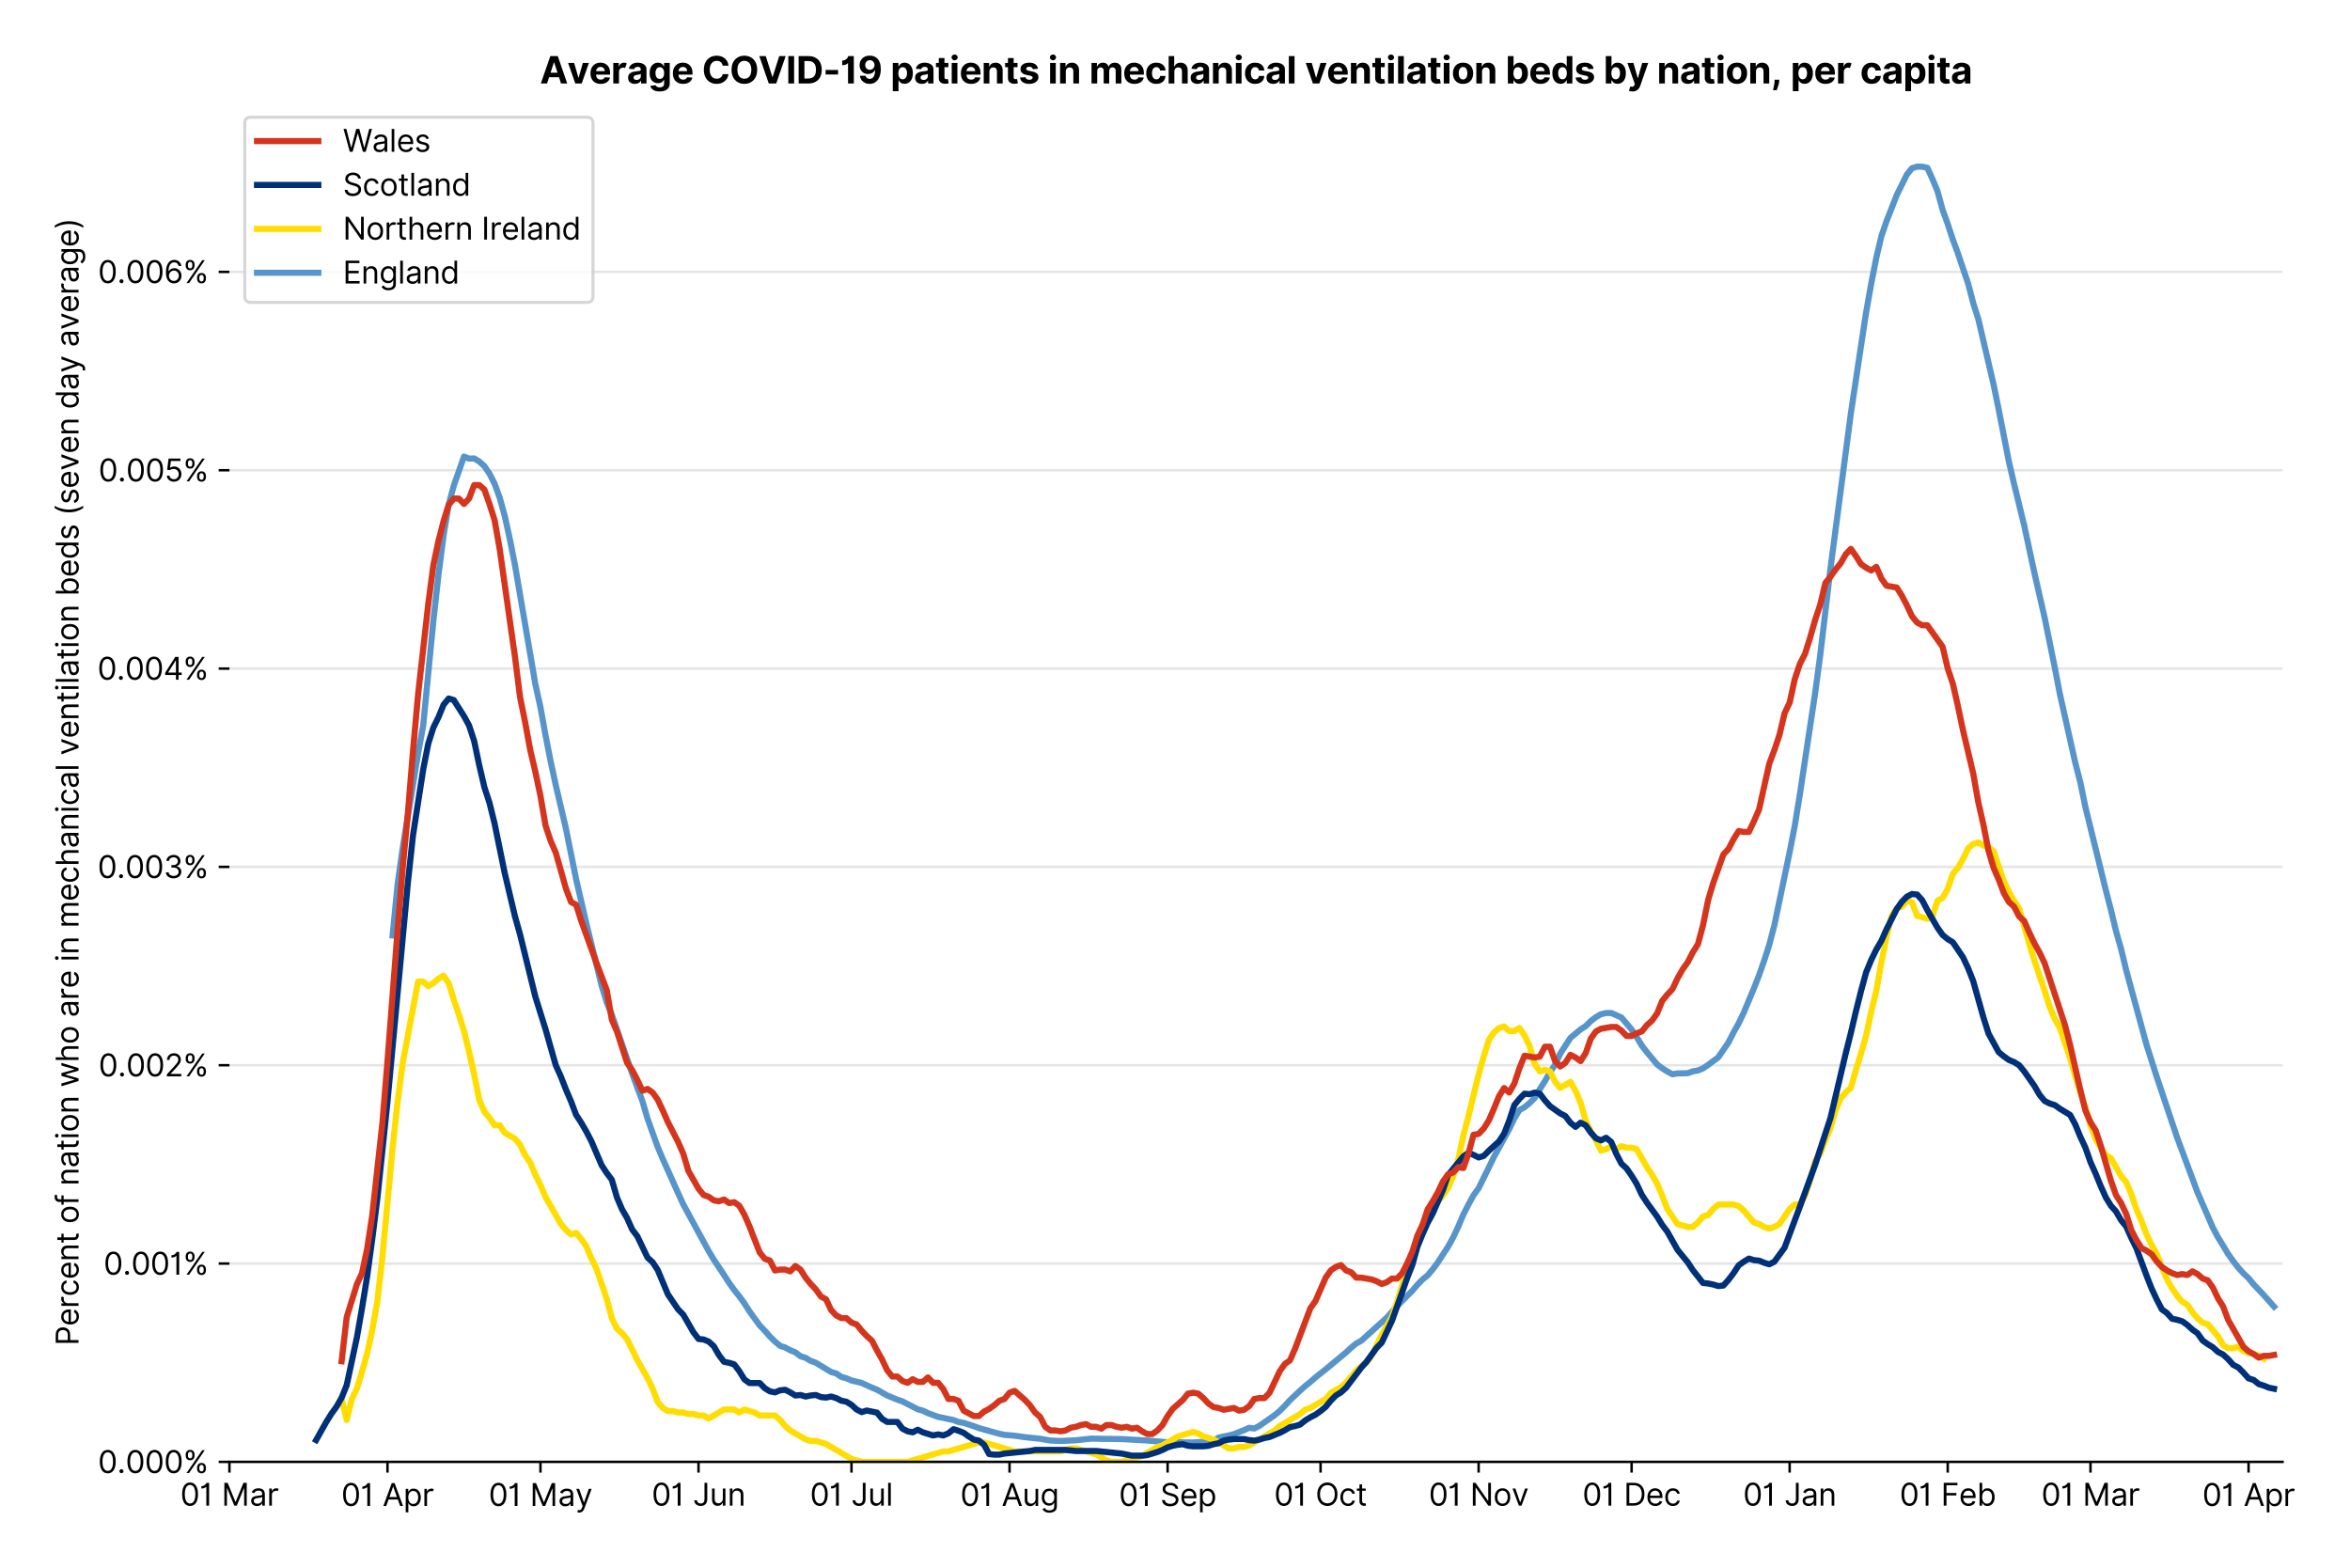 <?xml version="1.0" encoding="utf-8" standalone="no"?>
<!DOCTYPE svg PUBLIC "-//W3C//DTD SVG 1.1//EN"
  "http://www.w3.org/Graphics/SVG/1.1/DTD/svg11.dtd">
<svg version="1.1" viewBox="0 0 766.418 511.276" xmlns="http://www.w3.org/2000/svg" xmlns:xlink="http://www.w3.org/1999/xlink">
 <defs>
  <style type="text/css">*{stroke-linecap:butt;stroke-linejoin:round;}</style>
 </defs>
 <g id="figure_1">
  <g id="patch_1">
   <path d="M 0 511.276 
L 766.418 511.276 
L 766.418 0 
L 0 0 
z
" style="fill:#ffffff;"/>
  </g>
  <g id="axes_1">
   <g id="patch_2">
    <path d="M 74.825 476.745 
L 744.425 476.745 
L 744.425 33.225 
L 74.825 33.225 
z
" style="fill:#ffffff;"/>
   </g>
   <g id="matplotlib.axis_1">
    <g id="xtick_1">
     <g id="line2d_1">
      <defs>
       <path d="M 0 0 
L 0 3.5 
" id="mf781d8c931" style="stroke:#000000;stroke-width:0.8;"/>
      </defs>
      <g>
       <use style="stroke:#000000;stroke-width:0.8;" x="74.825" xlink:href="#mf781d8c931" y="476.745"/>
      </g>
     </g>
     <g id="text_1">
      <!-- 01 Mar -->
      <g transform="translate(58.788 491.018)scale(0.1 -0.1)">
       <defs>
        <path d="M 2000 -64 
Q 1230 -64 806 561 
Q 382 1186 382 2327 
Q 382 3459 809 4088 
Q 1236 4718 2000 4718 
Q 2764 4718 3191 4088 
Q 3618 3459 3618 2327 
Q 3618 1186 3194 561 
Q 2771 -64 2000 -64 
z
M 2000 436 
Q 2509 436 2791 927 
Q 3073 1418 3073 2327 
Q 3073 3234 2789 3730 
Q 2505 4227 2000 4227 
Q 1496 4227 1211 3730 
Q 927 3234 927 2327 
Q 927 1418 1210 927 
Q 1493 436 2000 436 
z
" id="Inter-Regular-30" transform="scale(0.016)"/>
        <path d="M 1973 4655 
L 1973 0 
L 1409 0 
L 1409 3836 
L 1373 3836 
Q 1341 3773 1209 3692 
Q 1077 3611 868 3551 
Q 659 3491 391 3491 
L 391 3964 
Q 661 3964 859 4061 
Q 1057 4159 1190 4291 
Q 1323 4423 1392 4529 
Q 1461 4636 1473 4655 
L 1973 4655 
z
" id="Inter-Regular-31" transform="scale(0.016)"/>
        <path id="Inter-Regular-20" transform="scale(0.016)"/>
        <path d="M 564 4655 
L 1236 4655 
L 2818 791 
L 2873 791 
L 4455 4655 
L 5127 4655 
L 5127 0 
L 4600 0 
L 4600 3536 
L 4555 3536 
L 3100 0 
L 2591 0 
L 1136 3536 
L 1091 3536 
L 1091 0 
L 564 0 
L 564 4655 
z
" id="Inter-Regular-4d" transform="scale(0.016)"/>
        <path d="M 1518 -82 
Q 1186 -82 916 44 
Q 646 170 486 410 
Q 327 650 327 991 
Q 327 1291 445 1478 
Q 564 1666 761 1773 
Q 959 1880 1199 1933 
Q 1439 1986 1682 2018 
Q 2000 2059 2199 2080 
Q 2398 2102 2490 2154 
Q 2582 2207 2582 2336 
L 2582 2355 
Q 2582 2691 2399 2877 
Q 2216 3064 1846 3064 
Q 1461 3064 1243 2895 
Q 1025 2727 936 2536 
L 427 2718 
Q 564 3036 792 3214 
Q 1021 3393 1292 3464 
Q 1564 3536 1827 3536 
Q 1996 3536 2215 3496 
Q 2434 3457 2640 3334 
Q 2846 3211 2982 2963 
Q 3118 2716 3118 2300 
L 3118 0 
L 2582 0 
L 2582 473 
L 2555 473 
Q 2500 359 2373 229 
Q 2246 100 2034 9 
Q 1823 -82 1518 -82 
z
M 1600 400 
Q 1918 400 2137 525 
Q 2357 650 2469 847 
Q 2582 1045 2582 1264 
L 2582 1755 
Q 2548 1714 2433 1681 
Q 2318 1648 2169 1624 
Q 2021 1600 1881 1583 
Q 1741 1566 1655 1555 
Q 1446 1527 1265 1467 
Q 1084 1407 974 1287 
Q 864 1168 864 964 
Q 864 684 1072 542 
Q 1280 400 1600 400 
z
" id="Inter-Regular-61" transform="scale(0.016)"/>
        <path d="M 491 0 
L 491 3491 
L 1009 3491 
L 1009 2964 
L 1046 2964 
Q 1139 3223 1389 3384 
Q 1639 3545 1955 3545 
Q 2100 3545 2209 3511 
Q 2318 3477 2400 3418 
L 2218 2964 
Q 2161 2993 2085 3010 
Q 2009 3027 1909 3027 
Q 1527 3027 1277 2794 
Q 1027 2561 1027 2209 
L 1027 0 
L 491 0 
z
" id="Inter-Regular-72" transform="scale(0.016)"/>
       </defs>
       <use xlink:href="#Inter-Regular-30"/>
       <use x="62.5" xlink:href="#Inter-Regular-31"/>
       <use x="106.676" xlink:href="#Inter-Regular-20"/>
       <use x="134.801" xlink:href="#Inter-Regular-4d"/>
       <use x="225.994" xlink:href="#Inter-Regular-61"/>
       <use x="282.386" xlink:href="#Inter-Regular-72"/>
      </g>
     </g>
    </g>
    <g id="xtick_2">
     <g id="line2d_2">
      <g>
       <use style="stroke:#000000;stroke-width:0.8;" x="126.375" xlink:href="#mf781d8c931" y="476.745"/>
      </g>
     </g>
     <g id="text_2">
      <!-- 01 Apr -->
      <g transform="translate(111.29 491.117)scale(0.1 -0.1)">
       <defs>
        <path d="M 755 0 
L 164 0 
L 1873 4655 
L 2455 4655 
L 4164 0 
L 3573 0 
L 3105 1318 
L 1223 1318 
L 755 0 
z
M 1400 1818 
L 2927 1818 
L 2182 3918 
L 2146 3918 
L 1400 1818 
z
" id="Inter-Regular-41" transform="scale(0.016)"/>
        <path d="M 491 -1309 
L 491 3491 
L 1009 3491 
L 1009 2936 
L 1073 2936 
Q 1132 3027 1237 3169 
Q 1343 3311 1542 3423 
Q 1741 3536 2082 3536 
Q 2523 3536 2859 3315 
Q 3196 3095 3384 2690 
Q 3573 2286 3573 1736 
Q 3573 1182 3384 776 
Q 3196 370 2861 148 
Q 2527 -73 2091 -73 
Q 1755 -73 1552 39 
Q 1350 152 1241 296 
Q 1132 441 1073 536 
L 1027 536 
L 1027 -1309 
L 491 -1309 
z
M 1018 1745 
Q 1018 1152 1276 780 
Q 1534 409 2018 409 
Q 2355 409 2581 587 
Q 2807 766 2921 1069 
Q 3036 1373 3036 1745 
Q 3036 2114 2923 2410 
Q 2811 2707 2585 2881 
Q 2359 3055 2018 3055 
Q 1527 3055 1272 2693 
Q 1018 2332 1018 1745 
z
" id="Inter-Regular-70" transform="scale(0.016)"/>
       </defs>
       <use xlink:href="#Inter-Regular-30"/>
       <use x="62.5" xlink:href="#Inter-Regular-31"/>
       <use x="106.676" xlink:href="#Inter-Regular-20"/>
       <use x="134.801" xlink:href="#Inter-Regular-41"/>
       <use x="202.415" xlink:href="#Inter-Regular-70"/>
       <use x="263.352" xlink:href="#Inter-Regular-72"/>
      </g>
     </g>
    </g>
    <g id="xtick_3">
     <g id="line2d_3">
      <g>
       <use style="stroke:#000000;stroke-width:0.8;" x="176.262" xlink:href="#mf781d8c931" y="476.745"/>
      </g>
     </g>
     <g id="text_3">
      <!-- 01 May -->
      <g transform="translate(159.359 491.117)scale(0.1 -0.1)">
       <defs>
        <path d="M 818 -1355 
Q 682 -1355 575 -1333 
Q 468 -1311 427 -1291 
L 564 -818 
Q 857 -893 1053 -814 
Q 1250 -736 1391 -345 
L 1509 -18 
L 218 3491 
L 800 3491 
L 1764 709 
L 1800 709 
L 2764 3491 
L 3346 3491 
L 1846 -564 
Q 1550 -1355 818 -1355 
z
" id="Inter-Regular-79" transform="scale(0.016)"/>
       </defs>
       <use xlink:href="#Inter-Regular-30"/>
       <use x="62.5" xlink:href="#Inter-Regular-31"/>
       <use x="106.676" xlink:href="#Inter-Regular-20"/>
       <use x="134.801" xlink:href="#Inter-Regular-4d"/>
       <use x="225.994" xlink:href="#Inter-Regular-61"/>
       <use x="282.386" xlink:href="#Inter-Regular-79"/>
      </g>
     </g>
    </g>
    <g id="xtick_4">
     <g id="line2d_4">
      <g>
       <use style="stroke:#000000;stroke-width:0.8;" x="227.812" xlink:href="#mf781d8c931" y="476.745"/>
      </g>
     </g>
     <g id="text_4">
      <!-- 01 Jun -->
      <g transform="translate(212.527 491.018)scale(0.1 -0.1)">
       <defs>
        <path d="M 2346 4655 
L 2909 4655 
L 2909 1327 
Q 2909 657 2549 296 
Q 2189 -64 1582 -64 
Q 1200 -64 902 76 
Q 605 216 434 475 
Q 264 734 264 1091 
L 818 1091 
Q 818 795 1034 615 
Q 1250 436 1582 436 
Q 1948 436 2147 664 
Q 2346 893 2346 1327 
L 2346 4655 
z
" id="Inter-Regular-4a" transform="scale(0.016)"/>
        <path d="M 2691 1427 
L 2691 3491 
L 3227 3491 
L 3227 0 
L 2691 0 
L 2691 591 
L 2655 591 
Q 2532 325 2273 140 
Q 2014 -45 1618 -45 
Q 1127 -45 809 280 
Q 491 605 491 1273 
L 491 3491 
L 1027 3491 
L 1027 1309 
Q 1027 927 1242 700 
Q 1457 473 1791 473 
Q 1991 473 2199 575 
Q 2407 677 2549 888 
Q 2691 1100 2691 1427 
z
" id="Inter-Regular-75" transform="scale(0.016)"/>
        <path d="M 1027 2100 
L 1027 0 
L 491 0 
L 491 3491 
L 1009 3491 
L 1009 2945 
L 1055 2945 
Q 1177 3211 1427 3373 
Q 1677 3536 2073 3536 
Q 2602 3536 2928 3211 
Q 3255 2886 3255 2218 
L 3255 0 
L 2718 0 
L 2718 2182 
Q 2718 2593 2504 2824 
Q 2291 3055 1918 3055 
Q 1534 3055 1280 2806 
Q 1027 2557 1027 2100 
z
" id="Inter-Regular-6e" transform="scale(0.016)"/>
       </defs>
       <use xlink:href="#Inter-Regular-30"/>
       <use x="62.5" xlink:href="#Inter-Regular-31"/>
       <use x="106.676" xlink:href="#Inter-Regular-20"/>
       <use x="134.801" xlink:href="#Inter-Regular-4a"/>
       <use x="189.063" xlink:href="#Inter-Regular-75"/>
       <use x="247.159" xlink:href="#Inter-Regular-6e"/>
      </g>
     </g>
    </g>
    <g id="xtick_5">
     <g id="line2d_5">
      <g>
       <use style="stroke:#000000;stroke-width:0.8;" x="277.699" xlink:href="#mf781d8c931" y="476.745"/>
      </g>
     </g>
     <g id="text_5">
      <!-- 01 Jul -->
      <g transform="translate(264.155 491.018)scale(0.1 -0.1)">
       <defs>
        <path d="M 1027 4655 
L 1027 0 
L 491 0 
L 491 4655 
L 1027 4655 
z
" id="Inter-Regular-6c" transform="scale(0.016)"/>
       </defs>
       <use xlink:href="#Inter-Regular-30"/>
       <use x="62.5" xlink:href="#Inter-Regular-31"/>
       <use x="106.676" xlink:href="#Inter-Regular-20"/>
       <use x="134.801" xlink:href="#Inter-Regular-4a"/>
       <use x="189.063" xlink:href="#Inter-Regular-75"/>
       <use x="247.159" xlink:href="#Inter-Regular-6c"/>
      </g>
     </g>
    </g>
    <g id="xtick_6">
     <g id="line2d_6">
      <g>
       <use style="stroke:#000000;stroke-width:0.8;" x="329.248" xlink:href="#mf781d8c931" y="476.745"/>
      </g>
     </g>
     <g id="text_6">
      <!-- 01 Aug -->
      <g transform="translate(313.177 491.117)scale(0.1 -0.1)">
       <defs>
        <path d="M 1900 -1382 
Q 1316 -1382 976 -1169 
Q 636 -957 473 -682 
L 900 -382 
Q 973 -477 1084 -601 
Q 1196 -725 1390 -817 
Q 1584 -909 1900 -909 
Q 2323 -909 2598 -704 
Q 2873 -500 2873 -64 
L 2873 645 
L 2827 645 
Q 2768 550 2660 410 
Q 2552 270 2351 162 
Q 2150 55 1809 55 
Q 1386 55 1051 255 
Q 716 455 521 836 
Q 327 1218 327 1764 
Q 327 2300 516 2699 
Q 705 3098 1041 3317 
Q 1377 3536 1818 3536 
Q 2159 3536 2360 3423 
Q 2561 3311 2669 3169 
Q 2777 3027 2836 2936 
L 2891 2936 
L 2891 3491 
L 3409 3491 
L 3409 -100 
Q 3409 -550 3205 -833 
Q 3002 -1116 2660 -1249 
Q 2318 -1382 1900 -1382 
z
M 1882 536 
Q 2366 536 2624 864 
Q 2882 1193 2882 1773 
Q 2882 2339 2627 2697 
Q 2373 3055 1882 3055 
Q 1541 3055 1315 2882 
Q 1089 2709 976 2418 
Q 864 2127 864 1773 
Q 864 1227 1120 881 
Q 1377 536 1882 536 
z
" id="Inter-Regular-67" transform="scale(0.016)"/>
       </defs>
       <use xlink:href="#Inter-Regular-30"/>
       <use x="62.5" xlink:href="#Inter-Regular-31"/>
       <use x="106.676" xlink:href="#Inter-Regular-20"/>
       <use x="134.801" xlink:href="#Inter-Regular-41"/>
       <use x="202.415" xlink:href="#Inter-Regular-75"/>
       <use x="260.511" xlink:href="#Inter-Regular-67"/>
      </g>
     </g>
    </g>
    <g id="xtick_7">
     <g id="line2d_7">
      <g>
       <use style="stroke:#000000;stroke-width:0.8;" x="380.798" xlink:href="#mf781d8c931" y="476.745"/>
      </g>
     </g>
     <g id="text_7">
      <!-- 01 Sep -->
      <g transform="translate(364.911 491.117)scale(0.1 -0.1)">
       <defs>
        <path d="M 3109 3491 
Q 3068 3836 2777 4027 
Q 2486 4218 2064 4218 
Q 1600 4218 1318 3999 
Q 1036 3780 1036 3445 
Q 1036 3195 1189 3042 
Q 1343 2889 1553 2803 
Q 1764 2718 1936 2673 
L 2409 2545 
Q 2591 2498 2815 2414 
Q 3039 2330 3244 2185 
Q 3450 2041 3584 1816 
Q 3718 1591 3718 1264 
Q 3718 886 3521 581 
Q 3325 277 2949 97 
Q 2573 -82 2036 -82 
Q 1286 -82 845 272 
Q 405 627 364 1200 
L 946 1200 
Q 968 936 1124 764 
Q 1280 593 1519 510 
Q 1759 427 2036 427 
Q 2359 427 2616 533 
Q 2873 639 3023 828 
Q 3173 1018 3173 1273 
Q 3173 1505 3043 1650 
Q 2914 1795 2702 1886 
Q 2491 1977 2246 2045 
L 1673 2209 
Q 1127 2366 809 2657 
Q 491 2948 491 3418 
Q 491 3809 703 4101 
Q 916 4393 1276 4555 
Q 1636 4718 2082 4718 
Q 2532 4718 2882 4558 
Q 3232 4398 3437 4120 
Q 3643 3843 3655 3491 
L 3109 3491 
z
" id="Inter-Regular-53" transform="scale(0.016)"/>
        <path d="M 1955 -73 
Q 1450 -73 1085 151 
Q 721 375 524 778 
Q 327 1182 327 1718 
Q 327 2255 524 2665 
Q 721 3075 1074 3305 
Q 1427 3536 1900 3536 
Q 2173 3536 2439 3445 
Q 2705 3355 2923 3151 
Q 3141 2948 3270 2614 
Q 3400 2280 3400 1791 
L 3400 1564 
L 866 1564 
Q 884 1005 1183 707 
Q 1482 409 1955 409 
Q 2271 409 2498 545 
Q 2725 682 2827 955 
L 3346 809 
Q 3223 414 2854 170 
Q 2486 -73 1955 -73 
z
M 866 2027 
L 2855 2027 
Q 2855 2470 2595 2762 
Q 2336 3055 1900 3055 
Q 1593 3055 1368 2911 
Q 1143 2768 1013 2533 
Q 884 2298 866 2027 
z
" id="Inter-Regular-65" transform="scale(0.016)"/>
       </defs>
       <use xlink:href="#Inter-Regular-30"/>
       <use x="62.5" xlink:href="#Inter-Regular-31"/>
       <use x="106.676" xlink:href="#Inter-Regular-20"/>
       <use x="134.801" xlink:href="#Inter-Regular-53"/>
       <use x="198.58" xlink:href="#Inter-Regular-65"/>
       <use x="256.818" xlink:href="#Inter-Regular-70"/>
      </g>
     </g>
    </g>
    <g id="xtick_8">
     <g id="line2d_8">
      <g>
       <use style="stroke:#000000;stroke-width:0.8;" x="430.685" xlink:href="#mf781d8c931" y="476.745"/>
      </g>
     </g>
     <g id="text_8">
      <!-- 01 Oct -->
      <g transform="translate(415.529 491.018)scale(0.1 -0.1)">
       <defs>
        <path d="M 4491 2327 
Q 4491 1591 4225 1054 
Q 3959 518 3495 227 
Q 3032 -64 2436 -64 
Q 1841 -64 1377 227 
Q 914 518 648 1054 
Q 382 1591 382 2327 
Q 382 3064 648 3600 
Q 914 4136 1377 4427 
Q 1841 4718 2436 4718 
Q 3032 4718 3495 4427 
Q 3959 4136 4225 3600 
Q 4491 3064 4491 2327 
z
M 3946 2327 
Q 3946 2932 3744 3348 
Q 3543 3764 3201 3977 
Q 2859 4191 2436 4191 
Q 2014 4191 1672 3977 
Q 1330 3764 1128 3348 
Q 927 2932 927 2327 
Q 927 1723 1128 1307 
Q 1330 891 1672 677 
Q 2014 464 2436 464 
Q 2859 464 3201 677 
Q 3543 891 3744 1307 
Q 3946 1723 3946 2327 
z
" id="Inter-Regular-4f" transform="scale(0.016)"/>
        <path d="M 1909 -73 
Q 1418 -73 1063 159 
Q 709 391 518 798 
Q 327 1205 327 1727 
Q 327 2259 524 2667 
Q 721 3075 1074 3305 
Q 1427 3536 1900 3536 
Q 2268 3536 2563 3400 
Q 2859 3264 3047 3018 
Q 3236 2773 3282 2445 
L 2746 2445 
Q 2684 2684 2474 2869 
Q 2264 3055 1909 3055 
Q 1439 3055 1151 2697 
Q 864 2339 864 1745 
Q 864 1139 1148 774 
Q 1432 409 1909 409 
Q 2223 409 2447 570 
Q 2671 732 2746 1018 
L 3282 1018 
Q 3236 709 3058 462 
Q 2880 216 2588 71 
Q 2296 -73 1909 -73 
z
" id="Inter-Regular-63" transform="scale(0.016)"/>
        <path d="M 2009 3491 
L 2009 3036 
L 1264 3036 
L 1264 1000 
Q 1264 773 1331 660 
Q 1398 548 1503 510 
Q 1609 473 1727 473 
Q 1816 473 1873 483 
Q 1930 493 1964 500 
L 2073 18 
Q 2018 -2 1920 -23 
Q 1823 -45 1673 -45 
Q 1446 -45 1228 52 
Q 1011 150 869 350 
Q 727 550 727 855 
L 727 3036 
L 200 3036 
L 200 3491 
L 727 3491 
L 727 4327 
L 1264 4327 
L 1264 3491 
L 2009 3491 
z
" id="Inter-Regular-74" transform="scale(0.016)"/>
       </defs>
       <use xlink:href="#Inter-Regular-30"/>
       <use x="62.5" xlink:href="#Inter-Regular-31"/>
       <use x="106.676" xlink:href="#Inter-Regular-20"/>
       <use x="134.801" xlink:href="#Inter-Regular-4f"/>
       <use x="210.938" xlink:href="#Inter-Regular-63"/>
       <use x="266.761" xlink:href="#Inter-Regular-74"/>
      </g>
     </g>
    </g>
    <g id="xtick_9">
     <g id="line2d_9">
      <g>
       <use style="stroke:#000000;stroke-width:0.8;" x="482.235" xlink:href="#mf781d8c931" y="476.745"/>
      </g>
     </g>
     <g id="text_9">
      <!-- 01 Nov -->
      <g transform="translate(465.964 491.018)scale(0.1 -0.1)">
       <defs>
        <path d="M 4255 4655 
L 4255 0 
L 3709 0 
L 1173 3655 
L 1127 3655 
L 1127 0 
L 564 0 
L 564 4655 
L 1109 4655 
L 3655 991 
L 3700 991 
L 3700 4655 
L 4255 4655 
z
" id="Inter-Regular-4e" transform="scale(0.016)"/>
        <path d="M 1909 -73 
Q 1436 -73 1080 152 
Q 725 377 526 781 
Q 327 1186 327 1727 
Q 327 2273 526 2679 
Q 725 3086 1080 3311 
Q 1436 3536 1909 3536 
Q 2382 3536 2737 3311 
Q 3093 3086 3292 2679 
Q 3491 2273 3491 1727 
Q 3491 1186 3292 781 
Q 3093 377 2737 152 
Q 2382 -73 1909 -73 
z
M 1909 409 
Q 2268 409 2500 593 
Q 2732 777 2843 1077 
Q 2955 1377 2955 1727 
Q 2955 2077 2843 2379 
Q 2732 2682 2500 2868 
Q 2268 3055 1909 3055 
Q 1550 3055 1318 2868 
Q 1086 2682 975 2379 
Q 864 2077 864 1727 
Q 864 1377 975 1077 
Q 1086 777 1318 593 
Q 1550 409 1909 409 
z
" id="Inter-Regular-6f" transform="scale(0.016)"/>
        <path d="M 3346 3491 
L 2055 0 
L 1509 0 
L 218 3491 
L 800 3491 
L 1764 709 
L 1800 709 
L 2764 3491 
L 3346 3491 
z
" id="Inter-Regular-76" transform="scale(0.016)"/>
       </defs>
       <use xlink:href="#Inter-Regular-30"/>
       <use x="62.5" xlink:href="#Inter-Regular-31"/>
       <use x="106.676" xlink:href="#Inter-Regular-20"/>
       <use x="134.801" xlink:href="#Inter-Regular-4e"/>
       <use x="210.085" xlink:href="#Inter-Regular-6f"/>
       <use x="269.744" xlink:href="#Inter-Regular-76"/>
      </g>
     </g>
    </g>
    <g id="xtick_10">
     <g id="line2d_10">
      <g>
       <use style="stroke:#000000;stroke-width:0.8;" x="532.122" xlink:href="#mf781d8c931" y="476.745"/>
      </g>
     </g>
     <g id="text_10">
      <!-- 01 Dec -->
      <g transform="translate(516.085 491.018)scale(0.1 -0.1)">
       <defs>
        <path d="M 2000 0 
L 564 0 
L 564 4655 
L 2064 4655 
Q 2741 4655 3223 4376 
Q 3705 4098 3961 3578 
Q 4218 3059 4218 2336 
Q 4218 1609 3959 1085 
Q 3700 561 3204 280 
Q 2709 0 2000 0 
z
M 1127 500 
L 1964 500 
Q 2830 500 3251 992 
Q 3673 1484 3673 2336 
Q 3673 3182 3259 3668 
Q 2846 4155 2027 4155 
L 1127 4155 
L 1127 500 
z
" id="Inter-Regular-44" transform="scale(0.016)"/>
       </defs>
       <use xlink:href="#Inter-Regular-30"/>
       <use x="62.5" xlink:href="#Inter-Regular-31"/>
       <use x="106.676" xlink:href="#Inter-Regular-20"/>
       <use x="134.801" xlink:href="#Inter-Regular-44"/>
       <use x="206.676" xlink:href="#Inter-Regular-65"/>
       <use x="264.915" xlink:href="#Inter-Regular-63"/>
      </g>
     </g>
    </g>
    <g id="xtick_11">
     <g id="line2d_11">
      <g>
       <use style="stroke:#000000;stroke-width:0.8;" x="583.672" xlink:href="#mf781d8c931" y="476.745"/>
      </g>
     </g>
     <g id="text_11">
      <!-- 01 Jan -->
      <g transform="translate(568.473 491.018)scale(0.1 -0.1)">
       <use xlink:href="#Inter-Regular-30"/>
       <use x="62.5" xlink:href="#Inter-Regular-31"/>
       <use x="106.676" xlink:href="#Inter-Regular-20"/>
       <use x="134.801" xlink:href="#Inter-Regular-4a"/>
       <use x="189.063" xlink:href="#Inter-Regular-61"/>
       <use x="245.455" xlink:href="#Inter-Regular-6e"/>
      </g>
     </g>
    </g>
    <g id="xtick_12">
     <g id="line2d_12">
      <g>
       <use style="stroke:#000000;stroke-width:0.8;" x="635.222" xlink:href="#mf781d8c931" y="476.745"/>
      </g>
     </g>
     <g id="text_12">
      <!-- 01 Feb -->
      <g transform="translate(619.533 491.018)scale(0.1 -0.1)">
       <defs>
        <path d="M 564 0 
L 564 4655 
L 3355 4655 
L 3355 4155 
L 1127 4155 
L 1127 2582 
L 3146 2582 
L 3146 2082 
L 1127 2082 
L 1127 0 
L 564 0 
z
" id="Inter-Regular-46" transform="scale(0.016)"/>
        <path d="M 564 0 
L 564 4655 
L 1100 4655 
L 1100 2936 
L 1146 2936 
Q 1205 3027 1310 3169 
Q 1416 3311 1615 3423 
Q 1814 3536 2155 3536 
Q 2596 3536 2932 3315 
Q 3268 3095 3457 2690 
Q 3646 2286 3646 1736 
Q 3646 1182 3457 776 
Q 3268 370 2934 148 
Q 2600 -73 2164 -73 
Q 1827 -73 1625 39 
Q 1423 152 1314 296 
Q 1205 441 1146 536 
L 1082 536 
L 1082 0 
L 564 0 
z
M 1091 1745 
Q 1091 1152 1349 780 
Q 1607 409 2091 409 
Q 2427 409 2653 587 
Q 2880 766 2994 1069 
Q 3109 1373 3109 1745 
Q 3109 2114 2996 2410 
Q 2884 2707 2658 2881 
Q 2432 3055 2091 3055 
Q 1600 3055 1345 2693 
Q 1091 2332 1091 1745 
z
" id="Inter-Regular-62" transform="scale(0.016)"/>
       </defs>
       <use xlink:href="#Inter-Regular-30"/>
       <use x="62.5" xlink:href="#Inter-Regular-31"/>
       <use x="106.676" xlink:href="#Inter-Regular-20"/>
       <use x="134.801" xlink:href="#Inter-Regular-46"/>
       <use x="193.466" xlink:href="#Inter-Regular-65"/>
       <use x="251.705" xlink:href="#Inter-Regular-62"/>
      </g>
     </g>
    </g>
    <g id="xtick_13">
     <g id="line2d_13">
      <g>
       <use style="stroke:#000000;stroke-width:0.8;" x="681.783" xlink:href="#mf781d8c931" y="476.745"/>
      </g>
     </g>
     <g id="text_13">
      <!-- 01 Mar -->
      <g transform="translate(665.746 491.018)scale(0.1 -0.1)">
       <use xlink:href="#Inter-Regular-30"/>
       <use x="62.5" xlink:href="#Inter-Regular-31"/>
       <use x="106.676" xlink:href="#Inter-Regular-20"/>
       <use x="134.801" xlink:href="#Inter-Regular-4d"/>
       <use x="225.994" xlink:href="#Inter-Regular-61"/>
       <use x="282.386" xlink:href="#Inter-Regular-72"/>
      </g>
     </g>
    </g>
    <g id="xtick_14">
     <g id="line2d_14">
      <g>
       <use style="stroke:#000000;stroke-width:0.8;" x="733.333" xlink:href="#mf781d8c931" y="476.745"/>
      </g>
     </g>
     <g id="text_14">
      <!-- 01 Apr -->
      <g transform="translate(718.247 491.117)scale(0.1 -0.1)">
       <use xlink:href="#Inter-Regular-30"/>
       <use x="62.5" xlink:href="#Inter-Regular-31"/>
       <use x="106.676" xlink:href="#Inter-Regular-20"/>
       <use x="134.801" xlink:href="#Inter-Regular-41"/>
       <use x="202.415" xlink:href="#Inter-Regular-70"/>
       <use x="263.352" xlink:href="#Inter-Regular-72"/>
      </g>
     </g>
    </g>
   </g>
   <g id="matplotlib.axis_2">
    <g id="ytick_1">
     <g id="line2d_15">
      <path clip-path="url(#p680ee570df)" d="M 74.825 476.745 
L 744.425 476.745 
" style="fill:none;stroke:#e5e5e5;stroke-linecap:square;stroke-width:0.8;"/>
     </g>
     <g id="line2d_16">
      <defs>
       <path d="M 0 0 
L -3.5 0 
" id="m704cd6eb21" style="stroke:#000000;stroke-width:0.8;"/>
      </defs>
      <g>
       <use style="stroke:#000000;stroke-width:0.8;" x="74.825" xlink:href="#m704cd6eb21" y="476.745"/>
      </g>
     </g>
     <g id="text_15">
      <!-- 0.000% -->
      <g transform="translate(31.944 480.382)scale(0.1 -0.1)">
       <defs>
        <path d="M 882 -36 
Q 714 -36 593 84 
Q 473 205 473 373 
Q 473 541 593 661 
Q 714 782 882 782 
Q 1050 782 1170 661 
Q 1291 541 1291 373 
Q 1291 205 1170 84 
Q 1050 -36 882 -36 
z
" id="Inter-Regular-2e" transform="scale(0.016)"/>
        <path d="M 2855 873 
L 2855 1118 
Q 2855 1373 2960 1585 
Q 3066 1798 3269 1926 
Q 3473 2055 3764 2055 
Q 4059 2055 4259 1926 
Q 4459 1798 4561 1585 
Q 4664 1373 4664 1118 
L 4664 873 
Q 4664 618 4560 405 
Q 4457 193 4256 64 
Q 4055 -64 3764 -64 
Q 3468 -64 3266 64 
Q 3064 193 2959 405 
Q 2855 618 2855 873 
z
M 536 3536 
L 536 3782 
Q 536 4036 642 4248 
Q 748 4461 951 4589 
Q 1155 4718 1446 4718 
Q 1741 4718 1941 4589 
Q 2141 4461 2243 4248 
Q 2346 4036 2346 3782 
L 2346 3536 
Q 2346 3282 2242 3069 
Q 2139 2857 1937 2728 
Q 1736 2600 1446 2600 
Q 1150 2600 948 2728 
Q 746 2857 641 3069 
Q 536 3282 536 3536 
z
M 709 0 
L 3909 4655 
L 4427 4655 
L 1227 0 
L 709 0 
z
M 3318 1118 
L 3318 873 
Q 3318 661 3418 494 
Q 3518 327 3764 327 
Q 4002 327 4101 494 
Q 4200 661 4200 873 
L 4200 1118 
Q 4200 1330 4104 1497 
Q 4009 1664 3764 1664 
Q 3525 1664 3421 1497 
Q 3318 1330 3318 1118 
z
M 1000 3782 
L 1000 3536 
Q 1000 3325 1100 3158 
Q 1200 2991 1446 2991 
Q 1684 2991 1783 3158 
Q 1882 3325 1882 3536 
L 1882 3782 
Q 1882 3993 1786 4160 
Q 1691 4327 1446 4327 
Q 1207 4327 1103 4160 
Q 1000 3993 1000 3782 
z
" id="Inter-Regular-25" transform="scale(0.016)"/>
       </defs>
       <use xlink:href="#Inter-Regular-30"/>
       <use x="62.5" xlink:href="#Inter-Regular-2e"/>
       <use x="90.057" xlink:href="#Inter-Regular-30"/>
       <use x="152.557" xlink:href="#Inter-Regular-30"/>
       <use x="215.057" xlink:href="#Inter-Regular-30"/>
       <use x="277.557" xlink:href="#Inter-Regular-25"/>
      </g>
     </g>
    </g>
    <g id="ytick_2">
     <g id="line2d_17">
      <path clip-path="url(#p680ee570df)" d="M 74.825 412.067 
L 744.425 412.067 
" style="fill:none;stroke:#e5e5e5;stroke-linecap:square;stroke-width:0.8;"/>
     </g>
     <g id="line2d_18">
      <g>
       <use style="stroke:#000000;stroke-width:0.8;" x="74.825" xlink:href="#m704cd6eb21" y="412.067"/>
      </g>
     </g>
     <g id="text_16">
      <!-- 0.001% -->
      <g transform="translate(33.777 415.704)scale(0.1 -0.1)">
       <use xlink:href="#Inter-Regular-30"/>
       <use x="62.5" xlink:href="#Inter-Regular-2e"/>
       <use x="90.057" xlink:href="#Inter-Regular-30"/>
       <use x="152.557" xlink:href="#Inter-Regular-30"/>
       <use x="215.057" xlink:href="#Inter-Regular-31"/>
       <use x="259.233" xlink:href="#Inter-Regular-25"/>
      </g>
     </g>
    </g>
    <g id="ytick_3">
     <g id="line2d_19">
      <path clip-path="url(#p680ee570df)" d="M 74.825 347.389 
L 744.425 347.389 
" style="fill:none;stroke:#e5e5e5;stroke-linecap:square;stroke-width:0.8;"/>
     </g>
     <g id="line2d_20">
      <g>
       <use style="stroke:#000000;stroke-width:0.8;" x="74.825" xlink:href="#m704cd6eb21" y="347.389"/>
      </g>
     </g>
     <g id="text_17">
      <!-- 0.002% -->
      <g transform="translate(32.142 351.026)scale(0.1 -0.1)">
       <defs>
        <path d="M 482 0 
L 482 409 
L 2018 2091 
Q 2289 2386 2464 2605 
Q 2639 2825 2724 3019 
Q 2809 3214 2809 3427 
Q 2809 3795 2553 4011 
Q 2298 4227 1918 4227 
Q 1514 4227 1275 3985 
Q 1036 3743 1036 3345 
L 500 3345 
Q 500 3755 688 4064 
Q 877 4373 1203 4545 
Q 1530 4718 1936 4718 
Q 2346 4718 2661 4545 
Q 2977 4373 3156 4079 
Q 3336 3786 3336 3427 
Q 3336 3170 3244 2926 
Q 3152 2682 2926 2383 
Q 2700 2084 2300 1655 
L 1255 536 
L 1255 500 
L 3418 500 
L 3418 0 
L 482 0 
z
" id="Inter-Regular-32" transform="scale(0.016)"/>
       </defs>
       <use xlink:href="#Inter-Regular-30"/>
       <use x="62.5" xlink:href="#Inter-Regular-2e"/>
       <use x="90.057" xlink:href="#Inter-Regular-30"/>
       <use x="152.557" xlink:href="#Inter-Regular-30"/>
       <use x="215.057" xlink:href="#Inter-Regular-32"/>
       <use x="275.568" xlink:href="#Inter-Regular-25"/>
      </g>
     </g>
    </g>
    <g id="ytick_4">
     <g id="line2d_21">
      <path clip-path="url(#p680ee570df)" d="M 74.825 282.711 
L 744.425 282.711 
" style="fill:none;stroke:#e5e5e5;stroke-linecap:square;stroke-width:0.8;"/>
     </g>
     <g id="line2d_22">
      <g>
       <use style="stroke:#000000;stroke-width:0.8;" x="74.825" xlink:href="#m704cd6eb21" y="282.711"/>
      </g>
     </g>
     <g id="text_18">
      <!-- 0.003% -->
      <g transform="translate(31.83 286.348)scale(0.1 -0.1)">
       <defs>
        <path d="M 2055 -64 
Q 1605 -64 1253 90 
Q 902 245 696 521 
Q 491 798 473 1164 
L 1046 1164 
Q 1071 827 1356 631 
Q 1641 436 2046 436 
Q 2493 436 2783 664 
Q 3073 893 3073 1264 
Q 3073 1650 2787 1893 
Q 2502 2136 1973 2136 
L 1600 2136 
L 1600 2636 
L 1973 2636 
Q 2386 2636 2647 2856 
Q 2909 3077 2909 3445 
Q 2909 3798 2679 4012 
Q 2450 4227 2064 4227 
Q 1823 4227 1610 4139 
Q 1398 4052 1264 3887 
Q 1130 3723 1118 3491 
L 573 3491 
Q 586 3857 793 4133 
Q 1000 4409 1335 4563 
Q 1671 4718 2073 4718 
Q 2505 4718 2814 4544 
Q 3123 4370 3289 4086 
Q 3455 3802 3455 3473 
Q 3455 3080 3249 2802 
Q 3043 2525 2691 2418 
L 2691 2382 
Q 3132 2309 3379 2008 
Q 3627 1707 3627 1264 
Q 3627 884 3421 583 
Q 3216 282 2861 109 
Q 2507 -64 2055 -64 
z
" id="Inter-Regular-33" transform="scale(0.016)"/>
       </defs>
       <use xlink:href="#Inter-Regular-30"/>
       <use x="62.5" xlink:href="#Inter-Regular-2e"/>
       <use x="90.057" xlink:href="#Inter-Regular-30"/>
       <use x="152.557" xlink:href="#Inter-Regular-30"/>
       <use x="215.057" xlink:href="#Inter-Regular-33"/>
       <use x="278.693" xlink:href="#Inter-Regular-25"/>
      </g>
     </g>
    </g>
    <g id="ytick_5">
     <g id="line2d_23">
      <path clip-path="url(#p680ee570df)" d="M 74.825 218.033 
L 744.425 218.033 
" style="fill:none;stroke:#e5e5e5;stroke-linecap:square;stroke-width:0.8;"/>
     </g>
     <g id="line2d_24">
      <g>
       <use style="stroke:#000000;stroke-width:0.8;" x="74.825" xlink:href="#m704cd6eb21" y="218.033"/>
      </g>
     </g>
     <g id="text_19">
      <!-- 0.004% -->
      <g transform="translate(31.773 221.67)scale(0.1 -0.1)">
       <defs>
        <path d="M 373 955 
L 373 1418 
L 2418 4655 
L 3100 4655 
L 3100 1455 
L 3736 1455 
L 3736 955 
L 3100 955 
L 3100 0 
L 2564 0 
L 2564 955 
L 373 955 
z
M 2564 1455 
L 2564 3936 
L 2527 3936 
L 982 1491 
L 982 1455 
L 2564 1455 
z
" id="Inter-Regular-34" transform="scale(0.016)"/>
       </defs>
       <use xlink:href="#Inter-Regular-30"/>
       <use x="62.5" xlink:href="#Inter-Regular-2e"/>
       <use x="90.057" xlink:href="#Inter-Regular-30"/>
       <use x="152.557" xlink:href="#Inter-Regular-30"/>
       <use x="215.057" xlink:href="#Inter-Regular-34"/>
       <use x="279.261" xlink:href="#Inter-Regular-25"/>
      </g>
     </g>
    </g>
    <g id="ytick_6">
     <g id="line2d_25">
      <path clip-path="url(#p680ee570df)" d="M 74.825 153.355 
L 744.425 153.355 
" style="fill:none;stroke:#e5e5e5;stroke-linecap:square;stroke-width:0.8;"/>
     </g>
     <g id="line2d_26">
      <g>
       <use style="stroke:#000000;stroke-width:0.8;" x="74.825" xlink:href="#m704cd6eb21" y="153.355"/>
      </g>
     </g>
     <g id="text_20">
      <!-- 0.005% -->
      <g transform="translate(32.114 156.992)scale(0.1 -0.1)">
       <defs>
        <path d="M 1936 -64 
Q 1536 -64 1216 95 
Q 896 255 702 532 
Q 509 809 491 1164 
L 1036 1164 
Q 1068 848 1324 642 
Q 1580 436 1936 436 
Q 2223 436 2447 570 
Q 2671 705 2799 940 
Q 2927 1175 2927 1473 
Q 2927 1777 2794 2017 
Q 2661 2257 2429 2395 
Q 2198 2534 1900 2536 
Q 1686 2539 1461 2472 
Q 1236 2405 1091 2300 
L 564 2364 
L 846 4655 
L 3264 4655 
L 3264 4155 
L 1318 4155 
L 1155 2782 
L 1182 2782 
Q 1325 2895 1541 2970 
Q 1757 3045 1991 3045 
Q 2418 3045 2753 2842 
Q 3089 2639 3281 2286 
Q 3473 1934 3473 1482 
Q 3473 1036 3274 687 
Q 3075 339 2727 137 
Q 2380 -64 1936 -64 
z
" id="Inter-Regular-35" transform="scale(0.016)"/>
       </defs>
       <use xlink:href="#Inter-Regular-30"/>
       <use x="62.5" xlink:href="#Inter-Regular-2e"/>
       <use x="90.057" xlink:href="#Inter-Regular-30"/>
       <use x="152.557" xlink:href="#Inter-Regular-30"/>
       <use x="215.057" xlink:href="#Inter-Regular-35"/>
       <use x="275.852" xlink:href="#Inter-Regular-25"/>
      </g>
     </g>
    </g>
    <g id="ytick_7">
     <g id="line2d_27">
      <path clip-path="url(#p680ee570df)" d="M 74.825 88.677 
L 744.425 88.677 
" style="fill:none;stroke:#e5e5e5;stroke-linecap:square;stroke-width:0.8;"/>
     </g>
     <g id="line2d_28">
      <g>
       <use style="stroke:#000000;stroke-width:0.8;" x="74.825" xlink:href="#m704cd6eb21" y="88.677"/>
      </g>
     </g>
     <g id="text_21">
      <!-- 0.006% -->
      <g transform="translate(31.958 92.314)scale(0.1 -0.1)">
       <defs>
        <path d="M 2027 -64 
Q 1741 -59 1454 45 
Q 1168 150 932 399 
Q 696 648 552 1074 
Q 409 1500 409 2145 
Q 409 3386 861 4056 
Q 1314 4727 2100 4727 
Q 2686 4727 3073 4384 
Q 3461 4041 3546 3491 
L 2991 3491 
Q 2914 3811 2691 4019 
Q 2468 4227 2100 4227 
Q 1559 4227 1249 3755 
Q 939 3284 936 2427 
L 973 2427 
Q 1164 2716 1461 2880 
Q 1759 3045 2118 3045 
Q 2518 3045 2850 2846 
Q 3182 2648 3382 2299 
Q 3582 1950 3582 1500 
Q 3582 1068 3389 710 
Q 3196 352 2847 142 
Q 2498 -68 2027 -64 
z
M 2027 436 
Q 2314 436 2542 579 
Q 2771 723 2903 964 
Q 3036 1205 3036 1500 
Q 3036 1789 2908 2026 
Q 2780 2264 2556 2404 
Q 2332 2545 2046 2545 
Q 1757 2545 1525 2397 
Q 1293 2250 1157 2010 
Q 1021 1770 1018 1491 
Q 1018 1214 1149 973 
Q 1280 732 1508 584 
Q 1736 436 2027 436 
z
" id="Inter-Regular-36" transform="scale(0.016)"/>
       </defs>
       <use xlink:href="#Inter-Regular-30"/>
       <use x="62.5" xlink:href="#Inter-Regular-2e"/>
       <use x="90.057" xlink:href="#Inter-Regular-30"/>
       <use x="152.557" xlink:href="#Inter-Regular-30"/>
       <use x="215.057" xlink:href="#Inter-Regular-36"/>
       <use x="277.415" xlink:href="#Inter-Regular-25"/>
      </g>
     </g>
    </g>
    <g id="text_22">
     <!-- Percent of nation who are in mechanical ventilation beds (seven day average) -->
     <g transform="translate(25.614 438.816)rotate(-90)scale(0.1 -0.1)">
      <defs>
       <path d="M 564 0 
L 564 4655 
L 2136 4655 
Q 2684 4655 3033 4458 
Q 3382 4261 3550 3927 
Q 3718 3593 3718 3182 
Q 3718 2770 3551 2434 
Q 3384 2098 3036 1899 
Q 2689 1700 2146 1700 
L 1127 1700 
L 1127 0 
L 564 0 
z
M 1127 2200 
L 2127 2200 
Q 2689 2200 2926 2482 
Q 3164 2764 3164 3182 
Q 3164 3602 2925 3878 
Q 2686 4155 2118 4155 
L 1127 4155 
L 1127 2200 
z
" id="Inter-Regular-50" transform="scale(0.016)"/>
       <path d="M 2046 3491 
L 2046 3036 
L 1264 3036 
L 1264 0 
L 727 0 
L 727 3036 
L 164 3036 
L 164 3491 
L 727 3491 
L 727 3973 
Q 727 4273 868 4473 
Q 1009 4673 1234 4773 
Q 1459 4873 1709 4873 
Q 1907 4873 2032 4841 
Q 2157 4809 2218 4782 
L 2064 4318 
Q 2023 4332 1951 4352 
Q 1880 4373 1764 4373 
Q 1498 4373 1381 4239 
Q 1264 4105 1264 3845 
L 1264 3491 
L 2046 3491 
z
" id="Inter-Regular-66" transform="scale(0.016)"/>
       <path d="M 491 0 
L 491 3491 
L 1027 3491 
L 1027 0 
L 491 0 
z
M 764 4073 
Q 607 4073 494 4179 
Q 382 4286 382 4436 
Q 382 4586 494 4693 
Q 607 4800 764 4800 
Q 921 4800 1033 4693 
Q 1146 4586 1146 4436 
Q 1146 4286 1033 4179 
Q 921 4073 764 4073 
z
" id="Inter-Regular-69" transform="scale(0.016)"/>
       <path d="M 1282 0 
L 218 3491 
L 782 3491 
L 1536 818 
L 1573 818 
L 2318 3491 
L 2891 3491 
L 3627 827 
L 3664 827 
L 4418 3491 
L 4982 3491 
L 3918 0 
L 3391 0 
L 2627 2682 
L 2573 2682 
L 1809 0 
L 1282 0 
z
" id="Inter-Regular-77" transform="scale(0.016)"/>
       <path d="M 1027 2100 
L 1027 0 
L 491 0 
L 491 4655 
L 1027 4655 
L 1027 2945 
L 1073 2945 
Q 1196 3216 1442 3376 
Q 1689 3536 2100 3536 
Q 2636 3536 2963 3213 
Q 3291 2891 3291 2218 
L 3291 0 
L 2755 0 
L 2755 2182 
Q 2755 2598 2540 2826 
Q 2325 3055 1946 3055 
Q 1548 3055 1287 2806 
Q 1027 2557 1027 2100 
z
" id="Inter-Regular-68" transform="scale(0.016)"/>
       <path d="M 491 0 
L 491 3491 
L 1009 3491 
L 1009 2945 
L 1055 2945 
Q 1164 3225 1407 3380 
Q 1650 3536 1991 3536 
Q 2336 3536 2567 3380 
Q 2798 3225 2927 2945 
L 2964 2945 
Q 3098 3216 3366 3376 
Q 3634 3536 4009 3536 
Q 4477 3536 4775 3244 
Q 5073 2952 5073 2336 
L 5073 0 
L 4536 0 
L 4536 2336 
Q 4536 2723 4325 2889 
Q 4114 3055 3827 3055 
Q 3459 3055 3257 2833 
Q 3055 2611 3055 2273 
L 3055 0 
L 2509 0 
L 2509 2391 
Q 2509 2689 2316 2872 
Q 2123 3055 1818 3055 
Q 1609 3055 1428 2943 
Q 1248 2832 1137 2635 
Q 1027 2439 1027 2182 
L 1027 0 
L 491 0 
z
" id="Inter-Regular-6d" transform="scale(0.016)"/>
       <path d="M 1809 -73 
Q 1373 -73 1039 148 
Q 705 370 516 776 
Q 327 1182 327 1736 
Q 327 2286 516 2690 
Q 705 3095 1041 3315 
Q 1377 3536 1818 3536 
Q 2159 3536 2358 3423 
Q 2557 3311 2662 3169 
Q 2768 3027 2827 2936 
L 2873 2936 
L 2873 4655 
L 3409 4655 
L 3409 0 
L 2891 0 
L 2891 536 
L 2827 536 
Q 2768 441 2659 296 
Q 2550 152 2348 39 
Q 2146 -73 1809 -73 
z
M 1882 409 
Q 2366 409 2624 780 
Q 2882 1152 2882 1745 
Q 2882 2332 2627 2693 
Q 2373 3055 1882 3055 
Q 1541 3055 1315 2881 
Q 1089 2707 976 2410 
Q 864 2114 864 1745 
Q 864 1373 978 1069 
Q 1093 766 1319 587 
Q 1546 409 1882 409 
z
" id="Inter-Regular-64" transform="scale(0.016)"/>
       <path d="M 2964 2709 
L 2482 2573 
Q 2411 2755 2245 2914 
Q 2080 3073 1727 3073 
Q 1407 3073 1194 2926 
Q 982 2780 982 2555 
Q 982 2355 1127 2239 
Q 1273 2123 1582 2045 
L 2100 1918 
Q 3027 1691 3027 973 
Q 3027 673 2855 436 
Q 2684 200 2377 63 
Q 2071 -73 1664 -73 
Q 1130 -73 780 159 
Q 430 391 336 836 
L 846 964 
Q 989 400 1655 400 
Q 2030 400 2251 560 
Q 2473 720 2473 945 
Q 2473 1316 1955 1436 
L 1373 1573 
Q 893 1686 669 1926 
Q 446 2166 446 2527 
Q 446 2823 613 3050 
Q 780 3277 1069 3406 
Q 1359 3536 1727 3536 
Q 2246 3536 2542 3309 
Q 2839 3082 2964 2709 
z
" id="Inter-Regular-73" transform="scale(0.016)"/>
       <path d="M 682 1964 
Q 682 2823 906 3544 
Q 1130 4266 1546 4873 
L 2018 4873 
Q 1800 4573 1623 4095 
Q 1446 3618 1341 3061 
Q 1236 2505 1236 1964 
Q 1236 1423 1341 866 
Q 1446 309 1623 -168 
Q 1800 -645 2018 -945 
L 1546 -945 
Q 1130 -339 906 383 
Q 682 1105 682 1964 
z
" id="Inter-Regular-28" transform="scale(0.016)"/>
       <path d="M 1638 1940 
Q 1638 1081 1414 359 
Q 1191 -362 775 -969 
L 302 -969 
Q 520 -669 697 -191 
Q 875 286 979 842 
Q 1084 1399 1084 1940 
Q 1084 2481 979 3038 
Q 875 3595 697 4072 
Q 520 4549 302 4849 
L 775 4849 
Q 1191 4243 1414 3521 
Q 1638 2799 1638 1940 
z
" id="Inter-Regular-29" transform="scale(0.016)"/>
      </defs>
      <use xlink:href="#Inter-Regular-50"/>
      <use x="63.494" xlink:href="#Inter-Regular-65"/>
      <use x="121.733" xlink:href="#Inter-Regular-72"/>
      <use x="160.085" xlink:href="#Inter-Regular-63"/>
      <use x="215.909" xlink:href="#Inter-Regular-65"/>
      <use x="274.148" xlink:href="#Inter-Regular-6e"/>
      <use x="332.671" xlink:href="#Inter-Regular-74"/>
      <use x="369.034" xlink:href="#Inter-Regular-20"/>
      <use x="397.159" xlink:href="#Inter-Regular-6f"/>
      <use x="456.818" xlink:href="#Inter-Regular-66"/>
      <use x="492.898" xlink:href="#Inter-Regular-20"/>
      <use x="521.023" xlink:href="#Inter-Regular-6e"/>
      <use x="579.546" xlink:href="#Inter-Regular-61"/>
      <use x="635.938" xlink:href="#Inter-Regular-74"/>
      <use x="672.301" xlink:href="#Inter-Regular-69"/>
      <use x="696.023" xlink:href="#Inter-Regular-6f"/>
      <use x="755.682" xlink:href="#Inter-Regular-6e"/>
      <use x="814.205" xlink:href="#Inter-Regular-20"/>
      <use x="842.33" xlink:href="#Inter-Regular-77"/>
      <use x="923.58" xlink:href="#Inter-Regular-68"/>
      <use x="982.671" xlink:href="#Inter-Regular-6f"/>
      <use x="1042.33" xlink:href="#Inter-Regular-20"/>
      <use x="1070.455" xlink:href="#Inter-Regular-61"/>
      <use x="1126.847" xlink:href="#Inter-Regular-72"/>
      <use x="1165.199" xlink:href="#Inter-Regular-65"/>
      <use x="1223.438" xlink:href="#Inter-Regular-20"/>
      <use x="1251.563" xlink:href="#Inter-Regular-69"/>
      <use x="1275.284" xlink:href="#Inter-Regular-6e"/>
      <use x="1333.807" xlink:href="#Inter-Regular-20"/>
      <use x="1361.932" xlink:href="#Inter-Regular-6d"/>
      <use x="1448.864" xlink:href="#Inter-Regular-65"/>
      <use x="1507.103" xlink:href="#Inter-Regular-63"/>
      <use x="1562.926" xlink:href="#Inter-Regular-68"/>
      <use x="1622.017" xlink:href="#Inter-Regular-61"/>
      <use x="1678.409" xlink:href="#Inter-Regular-6e"/>
      <use x="1736.932" xlink:href="#Inter-Regular-69"/>
      <use x="1760.654" xlink:href="#Inter-Regular-63"/>
      <use x="1816.478" xlink:href="#Inter-Regular-61"/>
      <use x="1872.87" xlink:href="#Inter-Regular-6c"/>
      <use x="1896.591" xlink:href="#Inter-Regular-20"/>
      <use x="1924.716" xlink:href="#Inter-Regular-76"/>
      <use x="1980.398" xlink:href="#Inter-Regular-65"/>
      <use x="2038.637" xlink:href="#Inter-Regular-6e"/>
      <use x="2097.159" xlink:href="#Inter-Regular-74"/>
      <use x="2133.523" xlink:href="#Inter-Regular-69"/>
      <use x="2157.245" xlink:href="#Inter-Regular-6c"/>
      <use x="2180.966" xlink:href="#Inter-Regular-61"/>
      <use x="2237.358" xlink:href="#Inter-Regular-74"/>
      <use x="2273.722" xlink:href="#Inter-Regular-69"/>
      <use x="2297.444" xlink:href="#Inter-Regular-6f"/>
      <use x="2357.103" xlink:href="#Inter-Regular-6e"/>
      <use x="2415.625" xlink:href="#Inter-Regular-20"/>
      <use x="2443.75" xlink:href="#Inter-Regular-62"/>
      <use x="2505.824" xlink:href="#Inter-Regular-65"/>
      <use x="2564.063" xlink:href="#Inter-Regular-64"/>
      <use x="2626.137" xlink:href="#Inter-Regular-73"/>
      <use x="2678.41" xlink:href="#Inter-Regular-20"/>
      <use x="2706.535" xlink:href="#Inter-Regular-28"/>
      <use x="2742.756" xlink:href="#Inter-Regular-73"/>
      <use x="2795.029" xlink:href="#Inter-Regular-65"/>
      <use x="2853.267" xlink:href="#Inter-Regular-76"/>
      <use x="2908.949" xlink:href="#Inter-Regular-65"/>
      <use x="2967.188" xlink:href="#Inter-Regular-6e"/>
      <use x="3025.711" xlink:href="#Inter-Regular-20"/>
      <use x="3053.836" xlink:href="#Inter-Regular-64"/>
      <use x="3115.91" xlink:href="#Inter-Regular-61"/>
      <use x="3172.302" xlink:href="#Inter-Regular-79"/>
      <use x="3227.983" xlink:href="#Inter-Regular-20"/>
      <use x="3256.108" xlink:href="#Inter-Regular-61"/>
      <use x="3312.501" xlink:href="#Inter-Regular-76"/>
      <use x="3368.182" xlink:href="#Inter-Regular-65"/>
      <use x="3426.421" xlink:href="#Inter-Regular-72"/>
      <use x="3464.773" xlink:href="#Inter-Regular-61"/>
      <use x="3521.165" xlink:href="#Inter-Regular-67"/>
      <use x="3582.103" xlink:href="#Inter-Regular-65"/>
      <use x="3640.341" xlink:href="#Inter-Regular-29"/>
     </g>
    </g>
   </g>
   <g id="line2d_29">
    <path clip-path="url(#p680ee570df)" d="M 128.038 305.073 
L 129.701 288.182 
L 131.364 276.346 
L 136.352 245.685 
L 138.015 236.654 
L 141.341 202.444 
L 143.004 187.424 
L 144.667 174.555 
L 146.33 164.574 
L 147.993 158.386 
L 151.318 148.897 
L 152.981 149.554 
L 154.644 149.505 
L 156.307 150.506 
L 157.97 152.016 
L 159.633 154.446 
L 161.296 157.745 
L 162.959 162.26 
L 164.621 168.268 
L 166.284 175.868 
L 167.947 184.256 
L 174.599 223.111 
L 176.262 230.662 
L 177.925 239.871 
L 179.588 248.309 
L 181.25 256.024 
L 184.576 270.24 
L 187.902 286.754 
L 191.228 301.183 
L 196.217 321.456 
L 197.879 326.889 
L 199.542 330.927 
L 206.194 350.166 
L 209.52 359.113 
L 211.183 364.825 
L 214.508 374.083 
L 216.171 378.007 
L 221.16 389.103 
L 222.823 392.748 
L 231.137 408.014 
L 232.8 410.788 
L 236.126 415.778 
L 237.789 418.372 
L 239.452 420.687 
L 241.115 422.755 
L 242.778 425.037 
L 244.441 427.663 
L 247.766 432.243 
L 249.429 433.967 
L 251.092 435.871 
L 252.755 437.512 
L 254.418 438.891 
L 256.081 439.466 
L 257.744 440.336 
L 259.407 441.025 
L 261.07 442.306 
L 262.732 442.814 
L 264.395 443.816 
L 266.058 444.407 
L 271.047 447.427 
L 272.71 447.903 
L 274.373 449.019 
L 276.036 449.479 
L 277.699 450.201 
L 281.024 451.006 
L 284.35 452.532 
L 286.013 453.189 
L 289.339 455.093 
L 292.665 456.472 
L 294.328 457.03 
L 299.316 459.591 
L 300.979 460.051 
L 302.642 460.855 
L 305.968 462.07 
L 310.957 463.104 
L 312.619 463.744 
L 314.282 464.023 
L 317.608 465.107 
L 319.271 465.73 
L 325.923 467.585 
L 327.586 467.93 
L 330.911 468.209 
L 334.237 468.685 
L 339.226 469.21 
L 342.552 469.785 
L 345.877 469.933 
L 350.866 469.703 
L 355.855 469.161 
L 359.181 469.227 
L 365.832 469.309 
L 374.147 469.785 
L 380.798 470.343 
L 382.461 470.277 
L 387.45 470.409 
L 389.113 470.409 
L 394.101 470.113 
L 395.764 470.048 
L 397.427 468.816 
L 400.753 468.127 
L 402.416 467.7 
L 405.742 466.387 
L 407.405 465.632 
L 409.068 465.862 
L 410.73 464.992 
L 415.719 461.512 
L 417.382 460.116 
L 419.045 458.458 
L 420.708 456.62 
L 424.034 453.484 
L 425.696 451.991 
L 427.359 450.677 
L 429.022 449.2 
L 432.348 446.574 
L 439 441.042 
L 440.663 439.499 
L 442.325 438.136 
L 443.988 437.217 
L 448.977 432.703 
L 452.303 429.682 
L 455.629 425.923 
L 460.617 420.916 
L 462.28 418.963 
L 463.943 417.256 
L 465.606 415.91 
L 467.269 413.94 
L 468.932 411.691 
L 472.258 406.569 
L 473.921 403.565 
L 475.583 400.02 
L 477.246 396.096 
L 478.909 392.83 
L 480.572 389.809 
L 482.235 387.495 
L 485.561 380.732 
L 487.224 377.301 
L 492.212 368.223 
L 493.875 364.727 
L 495.538 362.018 
L 497.201 361.099 
L 498.864 359.72 
L 500.527 358.046 
L 502.19 355.189 
L 503.853 352.579 
L 505.516 349.674 
L 507.178 347.211 
L 508.841 343.633 
L 512.167 338.478 
L 515.493 335.704 
L 517.156 334.637 
L 518.819 332.979 
L 520.482 331.699 
L 522.145 330.747 
L 523.807 330.369 
L 525.47 330.353 
L 528.796 331.814 
L 532.122 335.721 
L 533.785 338.199 
L 535.448 340.99 
L 537.111 343.108 
L 540.436 347.129 
L 542.099 348.377 
L 543.762 349.427 
L 545.425 350.33 
L 547.088 350.068 
L 550.414 349.986 
L 552.077 349.395 
L 553.74 349.099 
L 555.403 348.426 
L 557.065 347.293 
L 560.391 344.815 
L 563.717 339.956 
L 565.38 336.673 
L 567.043 333.718 
L 568.706 330.254 
L 572.032 322.276 
L 573.694 318.025 
L 575.357 313.281 
L 577.02 308.126 
L 578.683 301.741 
L 583.672 277.857 
L 585.335 269.337 
L 586.998 259.077 
L 591.986 226 
L 593.649 213.607 
L 596.975 185.422 
L 603.627 134.846 
L 606.952 112.734 
L 608.615 101.818 
L 610.278 92.461 
L 611.941 84.008 
L 613.604 76.982 
L 615.267 72.123 
L 618.593 63.603 
L 621.918 56.889 
L 623.581 54.854 
L 625.244 54.345 
L 626.907 54.361 
L 628.57 54.723 
L 630.233 58.35 
L 631.896 62.372 
L 633.559 68.446 
L 635.222 73.042 
L 636.885 78.131 
L 638.547 82.629 
L 641.873 92.461 
L 643.536 98.814 
L 645.199 104.051 
L 650.188 125.44 
L 651.851 133.566 
L 655.176 150.572 
L 656.839 157.729 
L 660.165 171.354 
L 663.491 186.833 
L 666.817 201.394 
L 670.143 217.711 
L 671.805 226.378 
L 676.794 248.621 
L 678.457 255.105 
L 680.12 263.181 
L 686.771 290.267 
L 688.434 296.685 
L 690.097 303.596 
L 691.76 309.456 
L 693.423 316.383 
L 700.075 340.777 
L 703.4 351.217 
L 710.052 371.014 
L 716.704 388.89 
L 721.692 400.364 
L 723.355 403.483 
L 726.681 408.95 
L 728.344 411.313 
L 730.007 413.431 
L 731.67 415.269 
L 733.333 416.845 
L 734.996 418.864 
L 738.321 422.377 
L 741.647 426.12 
L 741.647 426.12 
" style="fill:none;stroke:#5694ca;stroke-linecap:square;stroke-width:2;"/>
   </g>
   <g id="line2d_30">
    <path clip-path="url(#p680ee570df)" d="M 111.409 456.252 
L 113.072 463.083 
L 114.735 456.252 
L 116.397 452.837 
L 118.06 447.372 
L 119.723 441.452 
L 121.386 433.807 
L 123.049 424.537 
L 124.712 409.899 
L 128.038 374.28 
L 129.701 359.155 
L 131.364 346.469 
L 136.352 320.121 
L 138.015 320.121 
L 139.678 321.584 
L 141.341 320.608 
L 143.004 319.145 
L 144.667 318.169 
L 146.33 320.608 
L 147.993 325.976 
L 149.655 330.855 
L 151.318 336.222 
L 152.981 343.053 
L 154.644 350.372 
L 156.307 358.667 
L 157.97 362.57 
L 159.633 364.522 
L 161.296 366.961 
L 162.959 366.961 
L 164.621 369.401 
L 167.947 371.353 
L 169.61 373.305 
L 171.273 376.72 
L 172.936 379.16 
L 174.599 383.063 
L 176.262 386.479 
L 177.925 390.382 
L 182.913 399.165 
L 184.576 401.116 
L 186.239 402.58 
L 187.902 402.092 
L 189.565 404.044 
L 191.228 406.484 
L 192.891 410.387 
L 194.554 413.802 
L 197.879 423.561 
L 199.542 429.904 
L 201.205 433.32 
L 202.868 434.783 
L 204.531 436.735 
L 207.857 443.566 
L 211.183 449.421 
L 212.846 452.837 
L 214.508 457.228 
L 216.171 459.18 
L 217.834 460.155 
L 219.497 460.155 
L 221.16 460.643 
L 222.823 460.643 
L 224.486 461.131 
L 226.149 461.131 
L 227.812 461.619 
L 229.475 461.619 
L 231.137 462.595 
L 236.126 459.668 
L 239.452 459.668 
L 241.115 460.643 
L 242.778 459.668 
L 246.103 460.643 
L 247.766 461.619 
L 252.755 461.619 
L 254.418 463.083 
L 256.081 465.035 
L 257.744 466.499 
L 262.732 469.426 
L 264.395 469.914 
L 266.058 469.914 
L 269.384 470.89 
L 277.699 475.769 
L 281.024 476.745 
L 295.99 476.745 
L 307.631 473.33 
L 309.294 473.33 
L 319.271 470.402 
L 320.934 470.402 
L 330.911 473.33 
L 345.877 473.33 
L 349.203 472.354 
L 350.866 472.354 
L 357.518 474.305 
L 360.843 476.257 
L 362.506 476.745 
L 365.832 476.745 
L 372.484 474.793 
L 377.472 471.866 
L 379.135 471.378 
L 384.124 468.45 
L 389.113 466.986 
L 390.776 467.474 
L 392.439 468.45 
L 395.764 469.426 
L 400.753 472.354 
L 402.416 472.354 
L 404.079 471.866 
L 405.742 471.866 
L 407.405 471.378 
L 415.719 466.499 
L 417.382 465.035 
L 424.034 461.131 
L 425.696 459.668 
L 427.359 459.18 
L 432.348 456.252 
L 434.011 454.3 
L 437.337 452.349 
L 439 450.885 
L 442.325 446.981 
L 443.988 445.518 
L 445.651 444.542 
L 447.314 442.102 
L 450.64 435.271 
L 453.966 429.416 
L 455.629 424.537 
L 458.954 413.802 
L 462.28 404.044 
L 463.943 399.653 
L 465.606 396.725 
L 468.932 391.846 
L 470.595 389.894 
L 472.258 387.454 
L 473.921 383.551 
L 475.583 378.184 
L 477.246 370.377 
L 478.909 364.034 
L 482.235 350.372 
L 483.898 344.517 
L 485.561 339.15 
L 487.224 336.71 
L 488.887 335.246 
L 490.55 334.758 
L 492.212 336.222 
L 493.875 336.222 
L 495.538 335.246 
L 497.201 337.686 
L 498.864 341.101 
L 500.527 346.957 
L 502.19 349.396 
L 503.853 348.908 
L 505.516 349.396 
L 507.178 352.812 
L 508.841 354.763 
L 512.167 352.812 
L 513.83 355.739 
L 515.493 359.643 
L 517.156 365.498 
L 518.819 368.913 
L 520.482 371.841 
L 522.145 375.256 
L 523.807 374.768 
L 525.47 373.792 
L 527.133 374.768 
L 528.796 373.792 
L 530.459 374.28 
L 532.122 374.28 
L 533.785 374.768 
L 537.111 380.623 
L 538.774 383.063 
L 540.436 385.991 
L 542.099 389.894 
L 543.762 394.285 
L 547.088 399.165 
L 550.414 400.141 
L 552.077 400.141 
L 553.74 398.677 
L 555.403 396.725 
L 557.065 396.237 
L 558.728 394.285 
L 560.391 392.822 
L 565.38 392.822 
L 567.043 393.31 
L 568.706 394.773 
L 572.032 398.677 
L 573.694 399.165 
L 575.357 400.141 
L 577.02 400.628 
L 578.683 400.141 
L 580.346 399.165 
L 583.672 394.285 
L 585.335 392.822 
L 586.998 392.822 
L 588.66 389.894 
L 590.323 385.015 
L 591.986 378.672 
L 593.649 376.232 
L 595.312 371.841 
L 596.975 367.937 
L 598.638 362.082 
L 600.301 358.179 
L 601.964 356.227 
L 603.627 354.763 
L 605.289 348.908 
L 606.952 343.541 
L 608.615 337.686 
L 610.278 329.879 
L 611.941 323.048 
L 613.604 313.777 
L 615.267 305.483 
L 616.93 298.652 
L 618.593 296.212 
L 620.256 295.724 
L 621.918 293.772 
L 623.581 294.26 
L 625.244 298.652 
L 628.57 299.628 
L 630.233 298.652 
L 631.896 293.772 
L 633.559 292.797 
L 635.222 289.869 
L 636.885 284.99 
L 638.547 283.038 
L 640.21 280.111 
L 641.873 276.695 
L 643.536 275.231 
L 645.199 274.743 
L 646.862 275.719 
L 648.525 276.207 
L 650.188 277.671 
L 653.514 287.429 
L 655.176 290.845 
L 656.839 293.772 
L 658.502 296.212 
L 661.828 307.922 
L 663.491 313.29 
L 666.817 323.048 
L 668.48 328.415 
L 670.143 332.319 
L 671.805 335.246 
L 675.131 345.005 
L 676.794 350.86 
L 678.457 356.227 
L 680.12 361.106 
L 681.783 366.961 
L 683.446 371.353 
L 685.109 374.28 
L 686.771 376.72 
L 688.434 377.696 
L 691.76 383.551 
L 693.423 385.503 
L 695.086 389.406 
L 696.749 394.285 
L 698.412 398.189 
L 700.075 402.58 
L 701.738 405.996 
L 703.4 408.923 
L 705.063 413.315 
L 706.726 417.218 
L 708.389 420.146 
L 710.052 422.585 
L 711.715 424.537 
L 713.378 425.513 
L 715.041 427.952 
L 716.704 429.904 
L 718.367 431.368 
L 720.029 431.856 
L 723.355 435.759 
L 725.018 438.687 
L 726.681 439.663 
L 728.344 439.663 
L 730.007 439.175 
L 731.67 440.638 
L 736.658 442.102 
L 738.321 443.078 
L 738.321 443.078 
" style="fill:none;stroke:#ffdd00;stroke-linecap:square;stroke-width:2;"/>
   </g>
   <g id="line2d_31">
    <path clip-path="url(#p680ee570df)" d="M 103.094 469.642 
L 106.42 463.723 
L 108.083 461.059 
L 109.746 458.75 
L 111.409 455.83 
L 113.072 451.715 
L 116.397 436.155 
L 118.06 426.685 
L 119.723 416.368 
L 121.386 404.191 
L 123.049 391 
L 126.375 359.204 
L 133.026 287.834 
L 134.689 272.444 
L 138.015 250.966 
L 139.678 242.509 
L 141.341 237.267 
L 143.004 233.884 
L 144.667 229.825 
L 146.33 227.796 
L 147.993 228.303 
L 151.318 233.546 
L 152.981 236.59 
L 154.644 241.664 
L 156.307 249.613 
L 157.97 256.716 
L 159.633 261.789 
L 161.296 268.554 
L 164.621 284.79 
L 167.947 298.827 
L 169.61 304.747 
L 174.599 325.042 
L 177.925 335.696 
L 181.25 347.366 
L 182.913 351.086 
L 184.576 355.315 
L 186.239 359.204 
L 187.902 363.602 
L 189.565 366.138 
L 191.228 369.014 
L 192.891 372.227 
L 196.217 380.007 
L 197.879 382.543 
L 199.542 384.742 
L 201.205 390.492 
L 202.868 394.382 
L 204.531 397.257 
L 206.194 400.978 
L 207.857 403.176 
L 211.183 410.11 
L 212.846 411.633 
L 214.508 414.169 
L 217.834 422.118 
L 221.16 427.023 
L 222.823 428.714 
L 226.149 434.464 
L 227.812 436.663 
L 229.475 436.832 
L 231.137 437.508 
L 232.8 439.031 
L 234.463 441.906 
L 236.126 444.104 
L 237.789 444.442 
L 239.452 444.95 
L 241.115 447.148 
L 242.778 449.854 
L 244.441 451.038 
L 247.766 451.038 
L 249.429 452.73 
L 251.092 453.744 
L 252.755 454.082 
L 254.418 453.406 
L 256.081 453.237 
L 257.744 454.082 
L 259.407 455.097 
L 261.07 454.928 
L 262.732 455.435 
L 264.395 455.097 
L 266.058 454.928 
L 267.721 455.605 
L 269.384 455.774 
L 271.047 455.435 
L 272.71 455.943 
L 274.373 456.788 
L 276.036 457.127 
L 277.699 458.141 
L 279.361 459.664 
L 281.024 460.509 
L 282.687 460.002 
L 286.013 460.678 
L 287.676 462.708 
L 289.339 463.723 
L 292.665 463.723 
L 294.328 465.921 
L 295.99 466.767 
L 297.653 467.105 
L 299.316 466.259 
L 300.979 467.105 
L 304.305 468.12 
L 305.968 467.781 
L 307.631 468.12 
L 309.294 467.443 
L 310.957 466.09 
L 312.619 466.598 
L 314.282 467.274 
L 315.945 468.458 
L 317.608 469.473 
L 319.271 469.811 
L 320.934 471.164 
L 322.597 474.208 
L 324.26 474.377 
L 325.923 474.377 
L 327.586 474.039 
L 335.9 473.193 
L 337.563 472.855 
L 347.54 472.855 
L 350.866 473.193 
L 357.518 473.193 
L 365.832 474.039 
L 369.158 474.716 
L 372.484 474.716 
L 374.147 474.546 
L 377.472 473.532 
L 379.135 472.855 
L 380.798 472.01 
L 382.461 471.502 
L 384.124 471.164 
L 385.787 470.995 
L 387.45 471.502 
L 389.113 471.671 
L 392.439 471.671 
L 394.101 471.502 
L 395.764 470.995 
L 397.427 470.657 
L 399.09 469.811 
L 400.753 469.473 
L 402.416 469.304 
L 405.742 469.304 
L 407.405 469.642 
L 409.068 469.811 
L 410.73 469.473 
L 412.393 468.965 
L 414.056 468.627 
L 417.382 467.274 
L 419.045 466.428 
L 420.708 465.414 
L 422.371 465.076 
L 424.034 464.568 
L 425.696 463.215 
L 427.359 462.2 
L 429.022 461.355 
L 430.685 460.171 
L 432.348 458.818 
L 434.011 456.788 
L 435.674 455.097 
L 437.337 454.082 
L 439 452.56 
L 443.988 445.965 
L 445.651 444.104 
L 448.977 439.538 
L 450.64 437.847 
L 453.966 430.743 
L 457.292 421.442 
L 458.954 416.706 
L 460.617 412.478 
L 462.28 406.559 
L 463.943 402.5 
L 465.606 398.779 
L 467.269 395.735 
L 470.595 388.124 
L 472.258 383.22 
L 477.246 377.131 
L 478.909 375.948 
L 480.572 376.624 
L 482.235 377.47 
L 483.898 376.962 
L 485.561 375.271 
L 488.887 372.227 
L 490.55 369.69 
L 492.212 365.462 
L 493.875 360.388 
L 495.538 358.359 
L 497.201 356.668 
L 498.864 356.837 
L 500.527 356.329 
L 502.19 356.668 
L 503.853 358.866 
L 505.516 360.727 
L 508.841 363.094 
L 510.504 363.94 
L 512.167 366.138 
L 513.83 367.491 
L 515.493 366.138 
L 517.156 366.984 
L 518.819 369.352 
L 520.482 371.212 
L 522.145 371.889 
L 523.807 371.043 
L 525.47 372.396 
L 527.133 376.286 
L 528.796 379.499 
L 530.459 381.021 
L 532.122 383.389 
L 533.785 386.095 
L 535.448 389.647 
L 537.111 392.183 
L 540.436 396.75 
L 542.099 399.456 
L 543.762 401.654 
L 547.088 407.574 
L 550.414 411.633 
L 552.077 414.169 
L 555.403 418.398 
L 557.065 418.567 
L 558.728 418.905 
L 560.391 419.412 
L 562.054 419.243 
L 563.717 417.383 
L 565.38 415.184 
L 567.043 412.647 
L 568.706 411.463 
L 570.369 410.449 
L 572.032 410.956 
L 573.694 411.125 
L 575.357 411.802 
L 577.02 412.309 
L 578.683 411.463 
L 582.009 406.897 
L 586.998 393.536 
L 591.986 379.837 
L 596.975 364.616 
L 601.964 343.476 
L 603.627 336.88 
L 605.289 329.777 
L 606.952 323.181 
L 608.615 317.093 
L 610.278 313.034 
L 611.941 309.651 
L 613.604 306.776 
L 615.267 303.056 
L 618.593 296.46 
L 620.256 294.092 
L 621.918 292.401 
L 623.581 291.555 
L 625.244 291.724 
L 626.907 293.585 
L 628.57 296.798 
L 631.896 302.548 
L 633.559 304.916 
L 635.222 306.269 
L 636.885 307.284 
L 640.21 312.188 
L 641.873 315.74 
L 643.536 319.968 
L 646.862 331.806 
L 648.525 337.049 
L 651.851 343.138 
L 653.514 344.491 
L 655.176 345.675 
L 656.839 346.351 
L 658.502 347.366 
L 660.165 349.395 
L 663.491 354.131 
L 665.154 357.006 
L 666.817 359.035 
L 668.48 359.881 
L 670.143 360.388 
L 671.805 361.572 
L 675.131 363.602 
L 676.794 366.646 
L 678.457 370.705 
L 680.12 374.256 
L 681.783 378.992 
L 683.446 382.713 
L 685.109 386.771 
L 686.771 390.492 
L 688.434 393.198 
L 690.097 395.059 
L 691.76 397.934 
L 693.423 399.963 
L 695.086 403.684 
L 696.749 407.066 
L 700.075 416.03 
L 701.738 420.258 
L 703.4 423.809 
L 705.063 427.023 
L 706.726 428.207 
L 708.389 430.067 
L 710.052 430.405 
L 711.715 430.913 
L 713.378 432.096 
L 715.041 433.619 
L 716.704 434.802 
L 718.367 437.17 
L 720.029 438.354 
L 721.692 439.369 
L 723.355 440.891 
L 725.018 441.737 
L 726.681 443.259 
L 728.344 445.119 
L 730.007 445.965 
L 731.67 447.656 
L 733.333 449.516 
L 734.996 450.024 
L 736.658 451.377 
L 738.321 451.884 
L 739.984 452.56 
L 741.647 452.899 
L 741.647 452.899 
" style="fill:none;stroke:#003078;stroke-linecap:square;stroke-width:2;"/>
   </g>
   <g id="line2d_32">
    <path clip-path="url(#p680ee570df)" d="M 111.409 443.923 
L 113.072 429.563 
L 116.397 418.793 
L 118.06 415.203 
L 119.723 407.34 
L 121.386 396.448 
L 124.712 366.263 
L 126.375 346.042 
L 129.701 302.963 
L 131.364 282.742 
L 133.026 265.158 
L 134.689 244.938 
L 136.352 226.475 
L 139.678 196.876 
L 141.341 184.275 
L 143.004 176.362 
L 144.667 169.915 
L 146.33 164.64 
L 147.993 162.589 
L 149.655 162.589 
L 151.318 164.347 
L 152.981 162.589 
L 154.644 158.193 
L 156.307 158.193 
L 157.97 159.658 
L 159.633 164.347 
L 161.296 169.622 
L 162.959 179 
L 167.947 214.167 
L 169.61 227.354 
L 171.273 235.56 
L 172.936 244.645 
L 174.599 251.678 
L 176.262 259.59 
L 177.925 269.261 
L 179.588 274.243 
L 181.25 278.053 
L 184.576 289.775 
L 186.239 294.171 
L 187.902 295.05 
L 189.565 300.325 
L 194.554 314.099 
L 197.879 322.891 
L 199.542 332.561 
L 201.205 336.371 
L 204.531 346.628 
L 206.194 348.973 
L 207.857 352.196 
L 209.52 355.713 
L 211.183 355.127 
L 212.846 356.299 
L 214.508 358.643 
L 216.171 362.16 
L 217.834 365.97 
L 221.16 372.417 
L 222.823 376.227 
L 224.486 381.795 
L 227.812 387.656 
L 229.475 389.707 
L 231.137 390.293 
L 232.8 391.466 
L 234.463 391.759 
L 236.126 391.173 
L 237.789 392.345 
L 239.452 392.052 
L 241.115 393.224 
L 242.778 396.155 
L 244.441 399.964 
L 247.766 408.463 
L 249.429 410.514 
L 251.092 411.1 
L 252.755 414.324 
L 254.418 414.031 
L 256.081 414.031 
L 257.744 414.617 
L 259.407 412.859 
L 261.07 414.031 
L 262.732 416.668 
L 264.395 418.72 
L 266.058 420.478 
L 267.721 422.823 
L 269.384 423.702 
L 271.047 427.219 
L 272.71 428.977 
L 274.373 429.856 
L 276.036 429.856 
L 277.699 431.321 
L 279.361 431.907 
L 281.024 433.959 
L 282.687 435.717 
L 284.35 437.182 
L 286.013 440.406 
L 287.676 443.337 
L 289.339 446.853 
L 291.002 448.905 
L 292.665 448.905 
L 294.328 450.37 
L 295.99 450.956 
L 297.653 449.784 
L 299.316 450.663 
L 300.979 450.663 
L 302.642 449.198 
L 304.305 450.956 
L 305.968 450.956 
L 307.631 453.007 
L 309.294 456.231 
L 310.957 456.231 
L 312.619 456.817 
L 314.282 460.041 
L 317.608 461.799 
L 319.271 461.799 
L 320.934 460.334 
L 322.597 459.455 
L 324.26 458.282 
L 325.923 456.817 
L 327.586 456.231 
L 329.248 454.18 
L 330.911 453.594 
L 334.237 456.524 
L 335.9 458.282 
L 337.563 460.627 
L 339.226 462.092 
L 340.889 465.316 
L 342.552 466.488 
L 344.214 466.488 
L 345.877 466.781 
L 347.54 466.488 
L 349.203 465.609 
L 350.866 465.316 
L 352.529 464.73 
L 354.192 464.437 
L 355.855 465.316 
L 357.518 465.316 
L 359.181 465.902 
L 360.843 464.73 
L 362.506 464.73 
L 364.169 465.316 
L 365.832 465.609 
L 367.495 465.316 
L 369.158 465.902 
L 370.821 465.609 
L 372.484 466.781 
L 374.147 467.66 
L 375.81 467.66 
L 377.472 466.488 
L 379.135 464.73 
L 380.798 461.799 
L 382.461 459.455 
L 385.787 456.524 
L 387.45 454.473 
L 389.113 454.18 
L 390.776 454.473 
L 392.439 455.938 
L 394.101 457.696 
L 395.764 458.869 
L 397.427 459.162 
L 399.09 459.748 
L 402.416 459.162 
L 404.079 460.041 
L 405.742 459.748 
L 407.405 458.576 
L 409.068 456.231 
L 410.73 455.938 
L 412.393 455.938 
L 414.056 454.18 
L 417.382 447.146 
L 419.045 444.802 
L 420.708 443.63 
L 422.371 439.82 
L 427.359 426.632 
L 429.022 424.288 
L 432.348 416.668 
L 434.011 414.324 
L 435.674 413.152 
L 437.337 412.566 
L 439 414.324 
L 440.663 414.91 
L 442.325 416.668 
L 443.988 416.668 
L 447.314 417.255 
L 448.977 417.841 
L 450.64 418.72 
L 452.303 418.134 
L 453.966 416.962 
L 455.629 416.962 
L 457.292 415.203 
L 458.954 411.98 
L 460.617 408.17 
L 462.28 402.895 
L 463.943 399.378 
L 465.606 394.396 
L 467.269 391.759 
L 468.932 388.828 
L 470.595 385.311 
L 472.258 382.967 
L 473.921 382.381 
L 475.583 380.623 
L 477.246 380.916 
L 478.909 376.227 
L 480.572 370.073 
L 482.235 369.779 
L 483.898 368.021 
L 485.561 365.384 
L 487.224 361.574 
L 488.887 357.471 
L 490.55 354.834 
L 492.212 356.299 
L 493.875 353.368 
L 495.538 348.386 
L 497.201 344.284 
L 500.527 344.87 
L 502.19 344.577 
L 503.853 341.353 
L 505.516 341.353 
L 507.178 346.042 
L 508.841 347.8 
L 510.504 346.628 
L 512.167 343.991 
L 513.83 344.87 
L 515.493 346.042 
L 517.156 343.404 
L 518.819 338.716 
L 520.482 336.371 
L 522.145 335.492 
L 525.47 334.906 
L 527.133 334.906 
L 528.796 336.078 
L 530.459 337.836 
L 532.122 337.836 
L 533.785 336.957 
L 535.448 336.371 
L 537.111 334.32 
L 538.774 332.854 
L 540.436 330.51 
L 542.099 326.407 
L 543.762 324.356 
L 545.425 322.597 
L 547.088 319.081 
L 548.751 316.15 
L 550.414 313.806 
L 552.077 310.582 
L 553.74 307.945 
L 555.403 301.79 
L 557.065 293.585 
L 558.728 288.017 
L 562.054 278.639 
L 563.717 276.881 
L 565.38 273.657 
L 567.043 271.02 
L 568.706 271.313 
L 570.369 271.313 
L 572.032 267.796 
L 573.694 263.986 
L 577.02 249.04 
L 578.683 244.645 
L 580.346 239.663 
L 582.009 232.629 
L 583.672 229.113 
L 585.335 221.493 
L 586.998 216.511 
L 588.66 213.288 
L 590.323 208.012 
L 591.986 202.151 
L 593.649 197.169 
L 595.312 190.136 
L 596.975 188.085 
L 598.638 185.74 
L 600.301 183.689 
L 601.964 180.758 
L 603.627 179 
L 605.289 181.344 
L 606.952 183.982 
L 608.615 185.154 
L 610.278 186.033 
L 611.941 184.861 
L 613.604 188.671 
L 615.267 191.015 
L 618.593 191.601 
L 620.256 194.239 
L 621.918 197.462 
L 623.581 200.979 
L 625.244 203.031 
L 626.907 203.91 
L 628.57 203.91 
L 633.559 210.943 
L 635.222 217.976 
L 636.885 222.958 
L 638.547 230.285 
L 640.21 238.197 
L 643.536 252.264 
L 645.199 261.642 
L 646.862 268.968 
L 648.525 277.467 
L 650.188 283.035 
L 651.851 286.845 
L 653.514 291.24 
L 655.176 294.171 
L 656.839 295.636 
L 658.502 298.86 
L 660.165 300.325 
L 661.828 304.135 
L 663.491 307.652 
L 665.154 310.582 
L 666.817 314.099 
L 673.468 334.32 
L 675.131 340.767 
L 678.457 355.42 
L 680.12 362.16 
L 681.783 365.97 
L 683.446 368.607 
L 685.109 373.589 
L 688.434 385.018 
L 690.097 389.707 
L 691.76 392.345 
L 693.423 395.861 
L 695.086 401.137 
L 696.749 404.36 
L 698.412 406.998 
L 700.075 407.877 
L 701.738 409.049 
L 703.4 411.393 
L 705.063 413.152 
L 706.726 414.324 
L 708.389 415.203 
L 710.052 415.789 
L 711.715 415.496 
L 713.378 415.789 
L 715.041 414.617 
L 716.704 415.496 
L 718.367 416.962 
L 720.029 417.548 
L 721.692 419.892 
L 723.355 423.409 
L 725.018 426.046 
L 726.681 430.442 
L 731.67 439.234 
L 733.333 440.699 
L 734.996 441.578 
L 736.658 442.75 
L 738.321 442.164 
L 739.984 442.164 
L 741.647 441.871 
L 741.647 441.871 
" style="fill:none;stroke:#d4351c;stroke-linecap:square;stroke-width:2;"/>
   </g>
   <g id="patch_3">
    <path d="M 74.825 476.745 
L 744.425 476.745 
" style="fill:none;stroke:#000000;stroke-linecap:square;stroke-linejoin:miter;stroke-width:0.8;"/>
   </g>
   <g id="text_23">
    <!-- Average COVID-19 patients in mechanical ventilation beds by nation, per capita -->
    <g transform="translate(176.097 27.225)scale(0.12 -0.12)">
     <defs>
      <path d="M 1207 0 
L 152 0 
L 1759 4655 
L 3027 4655 
L 4632 0 
L 3577 0 
L 3232 1061 
L 1552 1061 
L 1207 0 
z
M 1802 1830 
L 2984 1830 
L 2411 3591 
L 2375 3591 
L 1802 1830 
z
" id="Inter-Bold-41" transform="scale(0.016)"/>
      <path d="M 3641 3491 
L 2421 0 
L 1330 0 
L 109 3491 
L 1132 3491 
L 1857 993 
L 1893 993 
L 2616 3491 
L 3641 3491 
z
" id="Inter-Bold-76" transform="scale(0.016)"/>
      <path d="M 1977 -68 
Q 1441 -68 1052 151 
Q 664 370 455 773 
Q 246 1177 246 1730 
Q 246 2268 455 2675 
Q 664 3082 1044 3309 
Q 1425 3536 1939 3536 
Q 2400 3536 2771 3340 
Q 3143 3145 3361 2751 
Q 3580 2357 3580 1764 
L 3580 1498 
L 1202 1498 
L 1202 1495 
Q 1202 1105 1416 880 
Q 1630 655 1993 655 
Q 2236 655 2413 757 
Q 2591 859 2664 1059 
L 3559 1000 
Q 3457 514 3041 223 
Q 2625 -68 1977 -68 
z
M 1202 2098 
L 2668 2098 
Q 2666 2409 2468 2611 
Q 2271 2814 1955 2814 
Q 1632 2814 1425 2604 
Q 1218 2395 1202 2098 
z
" id="Inter-Bold-65" transform="scale(0.016)"/>
      <path d="M 386 0 
L 386 3491 
L 1325 3491 
L 1325 2882 
L 1361 2882 
Q 1457 3207 1681 3374 
Q 1905 3541 2200 3541 
Q 2341 3541 2461 3507 
Q 2582 3473 2677 3414 
L 2386 2614 
Q 2318 2648 2237 2671 
Q 2157 2695 2057 2695 
Q 1764 2695 1560 2495 
Q 1357 2295 1355 1975 
L 1355 0 
L 386 0 
z
" id="Inter-Bold-72" transform="scale(0.016)"/>
      <path d="M 1382 -66 
Q 882 -66 552 195 
Q 223 457 223 975 
Q 223 1366 407 1588 
Q 591 1811 890 1914 
Q 1189 2018 1534 2050 
Q 1989 2095 2184 2145 
Q 2380 2195 2380 2364 
L 2380 2377 
Q 2380 2593 2244 2711 
Q 2109 2830 1861 2830 
Q 1600 2830 1445 2716 
Q 1291 2602 1241 2427 
L 346 2500 
Q 446 2977 842 3256 
Q 1239 3536 1866 3536 
Q 2255 3536 2593 3413 
Q 2932 3291 3140 3030 
Q 3348 2770 3348 2355 
L 3348 0 
L 2430 0 
L 2430 484 
L 2402 484 
Q 2275 241 2021 87 
Q 1768 -66 1382 -66 
z
M 1659 602 
Q 1977 602 2181 787 
Q 2386 973 2386 1248 
L 2386 1618 
Q 2330 1580 2210 1550 
Q 2091 1520 1956 1498 
Q 1821 1477 1714 1461 
Q 1459 1425 1303 1318 
Q 1148 1211 1148 1007 
Q 1148 807 1292 704 
Q 1436 602 1659 602 
z
" id="Inter-Bold-61" transform="scale(0.016)"/>
      <path d="M 1959 -1359 
Q 1255 -1359 852 -1082 
Q 450 -805 364 -409 
L 1259 -289 
Q 1318 -430 1489 -547 
Q 1661 -664 1982 -664 
Q 2298 -664 2503 -514 
Q 2709 -364 2709 -20 
L 2709 618 
L 2668 618 
Q 2573 402 2332 226 
Q 2091 50 1673 50 
Q 1280 50 958 234 
Q 636 418 446 795 
Q 257 1173 257 1752 
Q 257 2348 451 2743 
Q 646 3139 967 3337 
Q 1289 3536 1671 3536 
Q 1964 3536 2161 3437 
Q 2359 3339 2482 3193 
Q 2605 3048 2668 2905 
L 2705 2905 
L 2705 3491 
L 3666 3491 
L 3666 -34 
Q 3666 -468 3446 -763 
Q 3227 -1059 2843 -1209 
Q 2459 -1359 1959 -1359 
z
M 1980 777 
Q 2330 777 2522 1036 
Q 2714 1295 2714 1757 
Q 2714 2216 2523 2491 
Q 2332 2766 1980 2766 
Q 1621 2766 1433 2484 
Q 1246 2202 1246 1757 
Q 1246 1305 1434 1041 
Q 1623 777 1980 777 
z
" id="Inter-Bold-67" transform="scale(0.016)"/>
      <path id="Inter-Bold-20" transform="scale(0.016)"/>
      <path d="M 4511 3025 
L 3516 3025 
Q 3459 3409 3188 3628 
Q 2918 3848 2514 3848 
Q 1973 3848 1647 3451 
Q 1321 3055 1321 2327 
Q 1321 1582 1649 1194 
Q 1977 807 2507 807 
Q 2900 807 3173 1012 
Q 3446 1218 3516 1591 
L 4511 1586 
Q 4459 1159 4207 782 
Q 3955 405 3522 170 
Q 3089 -64 2491 -64 
Q 1868 -64 1378 218 
Q 889 500 606 1034 
Q 323 1568 323 2327 
Q 323 3089 609 3623 
Q 896 4157 1386 4437 
Q 1877 4718 2491 4718 
Q 3030 4718 3463 4519 
Q 3896 4320 4172 3942 
Q 4448 3564 4511 3025 
z
" id="Inter-Bold-43" transform="scale(0.016)"/>
      <path d="M 4682 2327 
Q 4682 1566 4394 1032 
Q 4107 498 3614 217 
Q 3121 -64 2502 -64 
Q 1882 -64 1389 218 
Q 896 500 609 1035 
Q 323 1570 323 2327 
Q 323 3089 609 3623 
Q 896 4157 1389 4437 
Q 1882 4718 2502 4718 
Q 3121 4718 3614 4437 
Q 4107 4157 4394 3623 
Q 4682 3089 4682 2327 
z
M 3684 2327 
Q 3684 3068 3361 3458 
Q 3039 3848 2502 3848 
Q 1966 3848 1643 3458 
Q 1321 3068 1321 2327 
Q 1321 1589 1643 1198 
Q 1966 807 2502 807 
Q 3039 807 3361 1198 
Q 3684 1589 3684 2327 
z
" id="Inter-Bold-4f" transform="scale(0.016)"/>
      <path d="M 1246 4655 
L 2371 1118 
L 2414 1118 
L 3541 4655 
L 4632 4655 
L 3027 0 
L 1759 0 
L 152 4655 
L 1246 4655 
z
" id="Inter-Bold-56" transform="scale(0.016)"/>
      <path d="M 1389 4655 
L 1389 0 
L 405 0 
L 405 4655 
L 1389 4655 
z
" id="Inter-Bold-49" transform="scale(0.016)"/>
      <path d="M 2055 0 
L 405 0 
L 405 4655 
L 2068 4655 
Q 2771 4655 3278 4376 
Q 3786 4098 4059 3577 
Q 4332 3057 4332 2332 
Q 4332 1605 4058 1082 
Q 3784 559 3274 279 
Q 2764 0 2055 0 
z
M 1389 843 
L 2014 843 
Q 2671 843 3010 1197 
Q 3350 1552 3350 2332 
Q 3350 3107 3010 3459 
Q 2671 3811 2016 3811 
L 1389 3811 
L 1389 843 
z
" id="Inter-Bold-44" transform="scale(0.016)"/>
      <path d="M 2561 2295 
L 2561 1527 
L 439 1527 
L 439 2295 
L 2561 2295 
z
" id="Inter-Bold-2d" transform="scale(0.016)"/>
      <path d="M 2305 4655 
L 2305 0 
L 1323 0 
L 1323 3450 
L 1280 3450 
Q 1205 3334 961 3219 
Q 718 3105 332 3105 
L 332 3886 
Q 632 3886 857 4019 
Q 1082 4152 1209 4333 
Q 1336 4514 1341 4655 
L 2305 4655 
z
" id="Inter-Bold-31" transform="scale(0.016)"/>
      <path d="M 2061 4732 
Q 2421 4732 2753 4612 
Q 3086 4493 3348 4227 
Q 3611 3961 3766 3523 
Q 3921 3086 3921 2448 
Q 3921 1659 3686 1096 
Q 3452 534 3028 235 
Q 2605 -64 2027 -64 
Q 1561 -64 1204 117 
Q 848 298 631 610 
Q 414 923 368 1314 
L 1339 1314 
Q 1396 1059 1577 919 
Q 1759 780 2027 780 
Q 2482 780 2718 1176 
Q 2955 1573 2957 2264 
L 2925 2264 
Q 2771 1957 2453 1782 
Q 2136 1607 1752 1607 
Q 1341 1607 1016 1801 
Q 691 1995 506 2334 
Q 321 2673 323 3109 
Q 321 3582 539 3949 
Q 757 4316 1149 4525 
Q 1541 4734 2061 4732 
z
M 2068 3959 
Q 1725 3959 1500 3722 
Q 1275 3486 1277 3136 
Q 1275 2791 1496 2555 
Q 1718 2320 2059 2320 
Q 2284 2320 2465 2431 
Q 2646 2543 2751 2729 
Q 2857 2916 2859 3141 
Q 2857 3366 2753 3551 
Q 2650 3736 2473 3847 
Q 2296 3959 2068 3959 
z
" id="Inter-Bold-39" transform="scale(0.016)"/>
      <path d="M 386 -1309 
L 386 3491 
L 1341 3491 
L 1341 2905 
L 1384 2905 
Q 1450 3048 1570 3193 
Q 1691 3339 1888 3437 
Q 2086 3536 2377 3536 
Q 2761 3536 3081 3337 
Q 3402 3139 3596 2740 
Q 3791 2341 3791 1741 
Q 3791 1157 3602 756 
Q 3414 355 3093 149 
Q 2773 -57 2375 -57 
Q 2093 -57 1896 36 
Q 1700 130 1576 272 
Q 1452 414 1384 559 
L 1355 559 
L 1355 -1309 
L 386 -1309 
z
M 1334 1745 
Q 1334 1280 1526 997 
Q 1718 714 2068 714 
Q 2425 714 2613 1001 
Q 2802 1289 2802 1745 
Q 2802 2200 2614 2483 
Q 2427 2766 2068 2766 
Q 1716 2766 1525 2490 
Q 1334 2214 1334 1745 
z
" id="Inter-Bold-70" transform="scale(0.016)"/>
      <path d="M 2243 3491 
L 2243 2764 
L 1586 2764 
L 1586 1073 
Q 1586 873 1677 802 
Q 1768 732 1914 732 
Q 1982 732 2050 744 
Q 2118 757 2155 764 
L 2307 43 
Q 2234 20 2102 -10 
Q 1971 -41 1782 -48 
Q 1255 -70 935 181 
Q 616 432 618 945 
L 618 2764 
L 141 2764 
L 141 3491 
L 618 3491 
L 618 4327 
L 1586 4327 
L 1586 3491 
L 2243 3491 
z
" id="Inter-Bold-74" transform="scale(0.016)"/>
      <path d="M 386 0 
L 386 3491 
L 1355 3491 
L 1355 0 
L 386 0 
z
M 876 3941 
Q 662 3941 507 4085 
Q 353 4230 353 4432 
Q 353 4634 507 4777 
Q 662 4920 876 4920 
Q 1092 4920 1246 4777 
Q 1401 4634 1401 4432 
Q 1401 4230 1246 4085 
Q 1092 3941 876 3941 
z
" id="Inter-Bold-69" transform="scale(0.016)"/>
      <path d="M 1355 2018 
L 1355 0 
L 386 0 
L 386 3491 
L 1309 3491 
L 1309 2875 
L 1350 2875 
Q 1468 3180 1739 3358 
Q 2011 3536 2400 3536 
Q 2946 3536 3275 3185 
Q 3605 2834 3605 2223 
L 3605 0 
L 2636 0 
L 2636 2050 
Q 2639 2370 2473 2551 
Q 2307 2732 2016 2732 
Q 1723 2732 1540 2544 
Q 1357 2357 1355 2018 
z
" id="Inter-Bold-6e" transform="scale(0.016)"/>
      <path d="M 3291 2495 
L 2405 2441 
Q 2368 2609 2220 2729 
Q 2073 2850 1821 2850 
Q 1596 2850 1440 2755 
Q 1284 2661 1286 2505 
Q 1284 2380 1385 2293 
Q 1486 2207 1730 2155 
L 2361 2027 
Q 3368 1820 3371 1082 
Q 3371 739 3169 479 
Q 2968 220 2618 76 
Q 2268 -68 1816 -68 
Q 1123 -68 711 221 
Q 300 511 232 1011 
L 1184 1061 
Q 1230 848 1394 739 
Q 1559 630 1818 630 
Q 2073 630 2228 730 
Q 2384 830 2386 984 
Q 2380 1243 1939 1332 
L 1334 1452 
Q 321 1655 325 2450 
Q 323 2955 728 3245 
Q 1134 3536 1805 3536 
Q 2466 3536 2846 3256 
Q 3227 2977 3291 2495 
z
" id="Inter-Bold-73" transform="scale(0.016)"/>
      <path d="M 386 0 
L 386 3491 
L 1309 3491 
L 1309 2875 
L 1350 2875 
Q 1459 3184 1715 3360 
Q 1971 3536 2323 3536 
Q 2682 3536 2934 3358 
Q 3186 3180 3271 2875 
L 3307 2875 
Q 3414 3175 3694 3355 
Q 3975 3536 4359 3536 
Q 4848 3536 5153 3226 
Q 5459 2916 5459 2348 
L 5459 0 
L 4493 0 
L 4493 2157 
Q 4493 2448 4338 2593 
Q 4184 2739 3952 2739 
Q 3689 2739 3541 2570 
Q 3393 2402 3393 2132 
L 3393 0 
L 2455 0 
L 2455 2177 
Q 2455 2434 2308 2586 
Q 2161 2739 1923 2739 
Q 1682 2739 1518 2562 
Q 1355 2386 1355 2095 
L 1355 0 
L 386 0 
z
" id="Inter-Bold-6d" transform="scale(0.016)"/>
      <path d="M 1964 -68 
Q 1427 -68 1042 160 
Q 657 389 451 795 
Q 246 1202 246 1732 
Q 246 2268 453 2674 
Q 661 3080 1045 3308 
Q 1430 3536 1959 3536 
Q 2416 3536 2760 3370 
Q 3105 3205 3303 2905 
Q 3502 2605 3523 2200 
L 2609 2200 
Q 2571 2461 2406 2621 
Q 2241 2782 1975 2782 
Q 1639 2782 1434 2511 
Q 1230 2241 1230 1745 
Q 1230 1245 1433 971 
Q 1636 698 1975 698 
Q 2225 698 2395 849 
Q 2566 1000 2609 1280 
L 3523 1280 
Q 3500 880 3305 575 
Q 3111 270 2770 101 
Q 2430 -68 1964 -68 
z
" id="Inter-Bold-63" transform="scale(0.016)"/>
      <path d="M 1355 2018 
L 1355 0 
L 386 0 
L 386 4655 
L 1327 4655 
L 1327 2875 
L 1368 2875 
Q 1489 3184 1751 3360 
Q 2014 3536 2411 3536 
Q 2957 3536 3289 3186 
Q 3621 2836 3618 2223 
L 3618 0 
L 2650 0 
L 2650 2050 
Q 2652 2373 2487 2552 
Q 2323 2732 2027 2732 
Q 1732 2732 1544 2544 
Q 1357 2357 1355 2018 
z
" id="Inter-Bold-68" transform="scale(0.016)"/>
      <path d="M 1355 4655 
L 1355 0 
L 386 0 
L 386 4655 
L 1355 4655 
z
" id="Inter-Bold-6c" transform="scale(0.016)"/>
      <path d="M 1964 -68 
Q 1434 -68 1049 158 
Q 664 384 455 789 
Q 246 1195 246 1732 
Q 246 2273 455 2678 
Q 664 3084 1049 3310 
Q 1434 3536 1964 3536 
Q 2493 3536 2878 3310 
Q 3264 3084 3473 2678 
Q 3682 2273 3682 1732 
Q 3682 1195 3473 789 
Q 3264 384 2878 158 
Q 2493 -68 1964 -68 
z
M 1968 682 
Q 2327 682 2512 982 
Q 2698 1282 2698 1739 
Q 2698 2195 2512 2496 
Q 2327 2798 1968 2798 
Q 1602 2798 1416 2496 
Q 1230 2195 1230 1739 
Q 1230 1282 1416 982 
Q 1602 682 1968 682 
z
" id="Inter-Bold-6f" transform="scale(0.016)"/>
      <path d="M 405 0 
L 405 4655 
L 1373 4655 
L 1373 2905 
L 1402 2905 
Q 1468 3048 1588 3193 
Q 1709 3339 1907 3437 
Q 2105 3536 2396 3536 
Q 2780 3536 3100 3337 
Q 3421 3139 3615 2740 
Q 3809 2341 3809 1741 
Q 3809 1157 3620 756 
Q 3432 355 3111 149 
Q 2791 -57 2393 -57 
Q 2111 -57 1914 36 
Q 1718 130 1594 272 
Q 1471 414 1402 559 
L 1359 559 
L 1359 0 
L 405 0 
z
M 1352 1745 
Q 1352 1280 1544 997 
Q 1736 714 2086 714 
Q 2443 714 2632 1001 
Q 2821 1289 2821 1745 
Q 2821 2200 2633 2483 
Q 2446 2766 2086 2766 
Q 1734 2766 1543 2490 
Q 1352 2214 1352 1745 
z
" id="Inter-Bold-62" transform="scale(0.016)"/>
      <path d="M 1673 -57 
Q 1275 -57 954 149 
Q 634 355 445 756 
Q 257 1157 257 1741 
Q 257 2341 451 2740 
Q 646 3139 967 3337 
Q 1289 3536 1671 3536 
Q 1964 3536 2160 3437 
Q 2357 3339 2478 3193 
Q 2600 3048 2664 2905 
L 2693 2905 
L 2693 4655 
L 3659 4655 
L 3659 0 
L 2705 0 
L 2705 559 
L 2664 559 
Q 2598 414 2473 272 
Q 2348 130 2151 36 
Q 1955 -57 1673 -57 
z
M 1980 714 
Q 2330 714 2522 997 
Q 2714 1280 2714 1745 
Q 2714 2214 2523 2490 
Q 2332 2766 1980 2766 
Q 1621 2766 1433 2483 
Q 1246 2200 1246 1745 
Q 1246 1289 1434 1001 
Q 1623 714 1980 714 
z
" id="Inter-Bold-64" transform="scale(0.016)"/>
      <path d="M 950 -1359 
Q 743 -1359 596 -1324 
Q 450 -1289 368 -1252 
L 586 -502 
Q 843 -580 1019 -543 
Q 1196 -507 1298 -268 
L 1361 -100 
L 109 3491 
L 1127 3491 
L 1850 927 
L 1886 927 
L 2616 3491 
L 3641 3491 
L 2277 -400 
Q 2130 -818 1806 -1088 
Q 1482 -1359 950 -1359 
z
" id="Inter-Bold-79" transform="scale(0.016)"/>
      <path d="M 1439 636 
L 1414 386 
Q 1384 86 1301 -212 
Q 1218 -511 1128 -754 
Q 1039 -998 984 -1136 
L 357 -1136 
Q 391 -1002 450 -763 
Q 509 -525 561 -226 
Q 614 73 627 382 
L 639 636 
L 1439 636 
z
" id="Inter-Bold-2c" transform="scale(0.016)"/>
     </defs>
     <use xlink:href="#Inter-Bold-41"/>
     <use x="74.787" xlink:href="#Inter-Bold-76"/>
     <use x="133.381" xlink:href="#Inter-Bold-65"/>
     <use x="193.146" xlink:href="#Inter-Bold-72"/>
     <use x="236.009" xlink:href="#Inter-Bold-61"/>
     <use x="294.034" xlink:href="#Inter-Bold-67"/>
     <use x="357.351" xlink:href="#Inter-Bold-65"/>
     <use x="417.117" xlink:href="#Inter-Bold-20"/>
     <use x="440.305" xlink:href="#Inter-Bold-43"/>
     <use x="515.519" xlink:href="#Inter-Bold-4f"/>
     <use x="593.715" xlink:href="#Inter-Bold-56"/>
     <use x="668.502" xlink:href="#Inter-Bold-49"/>
     <use x="696.556" xlink:href="#Inter-Bold-44"/>
     <use x="769.283" xlink:href="#Inter-Bold-2d"/>
     <use x="816.158" xlink:href="#Inter-Bold-31"/>
     <use x="863.566" xlink:href="#Inter-Bold-39"/>
     <use x="929.581" xlink:href="#Inter-Bold-20"/>
     <use x="952.77" xlink:href="#Inter-Bold-70"/>
     <use x="1016.016" xlink:href="#Inter-Bold-61"/>
     <use x="1074.041" xlink:href="#Inter-Bold-74"/>
     <use x="1112.891" xlink:href="#Inter-Bold-69"/>
     <use x="1140.093" xlink:href="#Inter-Bold-65"/>
     <use x="1199.858" xlink:href="#Inter-Bold-6e"/>
     <use x="1262.039" xlink:href="#Inter-Bold-74"/>
     <use x="1300.888" xlink:href="#Inter-Bold-73"/>
     <use x="1357.067" xlink:href="#Inter-Bold-20"/>
     <use x="1380.256" xlink:href="#Inter-Bold-69"/>
     <use x="1407.458" xlink:href="#Inter-Bold-6e"/>
     <use x="1469.638" xlink:href="#Inter-Bold-20"/>
     <use x="1492.827" xlink:href="#Inter-Bold-6d"/>
     <use x="1584.02" xlink:href="#Inter-Bold-65"/>
     <use x="1643.786" xlink:href="#Inter-Bold-63"/>
     <use x="1702.522" xlink:href="#Inter-Bold-68"/>
     <use x="1764.951" xlink:href="#Inter-Bold-61"/>
     <use x="1822.976" xlink:href="#Inter-Bold-6e"/>
     <use x="1885.157" xlink:href="#Inter-Bold-69"/>
     <use x="1912.358" xlink:href="#Inter-Bold-63"/>
     <use x="1971.094" xlink:href="#Inter-Bold-61"/>
     <use x="2029.12" xlink:href="#Inter-Bold-6c"/>
     <use x="2056.321" xlink:href="#Inter-Bold-20"/>
     <use x="2079.51" xlink:href="#Inter-Bold-76"/>
     <use x="2138.104" xlink:href="#Inter-Bold-65"/>
     <use x="2197.87" xlink:href="#Inter-Bold-6e"/>
     <use x="2260.05" xlink:href="#Inter-Bold-74"/>
     <use x="2298.9" xlink:href="#Inter-Bold-69"/>
     <use x="2326.101" xlink:href="#Inter-Bold-6c"/>
     <use x="2353.303" xlink:href="#Inter-Bold-61"/>
     <use x="2411.329" xlink:href="#Inter-Bold-74"/>
     <use x="2450.178" xlink:href="#Inter-Bold-69"/>
     <use x="2477.38" xlink:href="#Inter-Bold-6f"/>
     <use x="2538.743" xlink:href="#Inter-Bold-6e"/>
     <use x="2600.924" xlink:href="#Inter-Bold-20"/>
     <use x="2624.113" xlink:href="#Inter-Bold-62"/>
     <use x="2687.643" xlink:href="#Inter-Bold-65"/>
     <use x="2747.408" xlink:href="#Inter-Bold-64"/>
     <use x="2810.938" xlink:href="#Inter-Bold-73"/>
     <use x="2867.117" xlink:href="#Inter-Bold-20"/>
     <use x="2890.306" xlink:href="#Inter-Bold-62"/>
     <use x="2953.836" xlink:href="#Inter-Bold-79"/>
     <use x="3012.43" xlink:href="#Inter-Bold-20"/>
     <use x="3035.618" xlink:href="#Inter-Bold-6e"/>
     <use x="3097.799" xlink:href="#Inter-Bold-61"/>
     <use x="3155.824" xlink:href="#Inter-Bold-74"/>
     <use x="3194.674" xlink:href="#Inter-Bold-69"/>
     <use x="3221.876" xlink:href="#Inter-Bold-6f"/>
     <use x="3283.239" xlink:href="#Inter-Bold-6e"/>
     <use x="3345.42" xlink:href="#Inter-Bold-2c"/>
     <use x="3375.711" xlink:href="#Inter-Bold-20"/>
     <use x="3398.9" xlink:href="#Inter-Bold-70"/>
     <use x="3462.146" xlink:href="#Inter-Bold-65"/>
     <use x="3521.911" xlink:href="#Inter-Bold-72"/>
     <use x="3564.773" xlink:href="#Inter-Bold-20"/>
     <use x="3587.962" xlink:href="#Inter-Bold-63"/>
     <use x="3646.698" xlink:href="#Inter-Bold-61"/>
     <use x="3704.724" xlink:href="#Inter-Bold-70"/>
     <use x="3767.969" xlink:href="#Inter-Bold-69"/>
     <use x="3795.171" xlink:href="#Inter-Bold-74"/>
     <use x="3834.021" xlink:href="#Inter-Bold-61"/>
    </g>
   </g>
   <g id="legend_1">
    <g id="patch_4">
     <path d="M 81.825 98.614 
L 191.398 98.614 
Q 193.398 98.614 193.398 96.614 
L 193.398 40.225 
Q 193.398 38.225 191.398 38.225 
L 81.825 38.225 
Q 79.825 38.225 79.825 40.225 
L 79.825 96.614 
Q 79.825 98.614 81.825 98.614 
z
" style="fill:#ffffff;opacity:0.8;stroke:#cccccc;stroke-linejoin:miter;"/>
    </g>
    <g id="line2d_33">
     <path d="M 83.825 45.998 
L 103.825 45.998 
" style="fill:none;stroke:#d4351c;stroke-linecap:square;stroke-width:2;"/>
    </g>
    <g id="line2d_34"/>
    <g id="text_24">
     <!-- Wales -->
     <g transform="translate(111.825 49.498)scale(0.1 -0.1)">
      <defs>
       <path d="M 1409 0 
L 136 4655 
L 709 4655 
L 1682 864 
L 1727 864 
L 2718 4655 
L 3355 4655 
L 4346 864 
L 4391 864 
L 5364 4655 
L 5936 4655 
L 4664 0 
L 4082 0 
L 3055 3709 
L 3018 3709 
L 1991 0 
L 1409 0 
z
" id="Inter-Regular-57" transform="scale(0.016)"/>
      </defs>
      <use xlink:href="#Inter-Regular-57"/>
      <use x="94.886" xlink:href="#Inter-Regular-61"/>
      <use x="151.278" xlink:href="#Inter-Regular-6c"/>
      <use x="175" xlink:href="#Inter-Regular-65"/>
      <use x="233.239" xlink:href="#Inter-Regular-73"/>
     </g>
    </g>
    <g id="line2d_35">
     <path d="M 83.825 60.317 
L 103.825 60.317 
" style="fill:none;stroke:#003078;stroke-linecap:square;stroke-width:2;"/>
    </g>
    <g id="line2d_36"/>
    <g id="text_25">
     <!-- Scotland -->
     <g transform="translate(111.825 63.817)scale(0.1 -0.1)">
      <use xlink:href="#Inter-Regular-53"/>
      <use x="63.778" xlink:href="#Inter-Regular-63"/>
      <use x="119.602" xlink:href="#Inter-Regular-6f"/>
      <use x="179.261" xlink:href="#Inter-Regular-74"/>
      <use x="215.625" xlink:href="#Inter-Regular-6c"/>
      <use x="239.347" xlink:href="#Inter-Regular-61"/>
      <use x="295.739" xlink:href="#Inter-Regular-6e"/>
      <use x="354.261" xlink:href="#Inter-Regular-64"/>
     </g>
    </g>
    <g id="line2d_37">
     <path d="M 83.825 74.636 
L 103.825 74.636 
" style="fill:none;stroke:#ffdd00;stroke-linecap:square;stroke-width:2;"/>
    </g>
    <g id="line2d_38"/>
    <g id="text_26">
     <!-- Northern Ireland -->
     <g transform="translate(111.825 78.136)scale(0.1 -0.1)">
      <defs>
       <path d="M 1127 4655 
L 1127 0 
L 564 0 
L 564 4655 
L 1127 4655 
z
" id="Inter-Regular-49" transform="scale(0.016)"/>
      </defs>
      <use xlink:href="#Inter-Regular-4e"/>
      <use x="75.284" xlink:href="#Inter-Regular-6f"/>
      <use x="134.943" xlink:href="#Inter-Regular-72"/>
      <use x="173.295" xlink:href="#Inter-Regular-74"/>
      <use x="209.659" xlink:href="#Inter-Regular-68"/>
      <use x="268.75" xlink:href="#Inter-Regular-65"/>
      <use x="326.989" xlink:href="#Inter-Regular-72"/>
      <use x="365.341" xlink:href="#Inter-Regular-6e"/>
      <use x="423.864" xlink:href="#Inter-Regular-20"/>
      <use x="451.989" xlink:href="#Inter-Regular-49"/>
      <use x="478.409" xlink:href="#Inter-Regular-72"/>
      <use x="516.761" xlink:href="#Inter-Regular-65"/>
      <use x="575" xlink:href="#Inter-Regular-6c"/>
      <use x="598.722" xlink:href="#Inter-Regular-61"/>
      <use x="655.114" xlink:href="#Inter-Regular-6e"/>
      <use x="713.636" xlink:href="#Inter-Regular-64"/>
     </g>
    </g>
    <g id="line2d_39">
     <path d="M 83.825 88.955 
L 103.825 88.955 
" style="fill:none;stroke:#5694ca;stroke-linecap:square;stroke-width:2;"/>
    </g>
    <g id="line2d_40"/>
    <g id="text_27">
     <!-- England -->
     <g transform="translate(111.825 92.455)scale(0.1 -0.1)">
      <defs>
       <path d="M 564 0 
L 564 4655 
L 3373 4655 
L 3373 4155 
L 1127 4155 
L 1127 2582 
L 3227 2582 
L 3227 2082 
L 1127 2082 
L 1127 500 
L 3409 500 
L 3409 0 
L 564 0 
z
" id="Inter-Regular-45" transform="scale(0.016)"/>
      </defs>
      <use xlink:href="#Inter-Regular-45"/>
      <use x="59.801" xlink:href="#Inter-Regular-6e"/>
      <use x="118.324" xlink:href="#Inter-Regular-67"/>
      <use x="179.261" xlink:href="#Inter-Regular-6c"/>
      <use x="202.983" xlink:href="#Inter-Regular-61"/>
      <use x="259.375" xlink:href="#Inter-Regular-6e"/>
      <use x="317.898" xlink:href="#Inter-Regular-64"/>
     </g>
    </g>
   </g>
  </g>
 </g>
 <defs>
  <clipPath id="p680ee570df">
   <rect height="443.52" width="669.6" x="74.825" y="33.225"/>
  </clipPath>
 </defs>
</svg>
